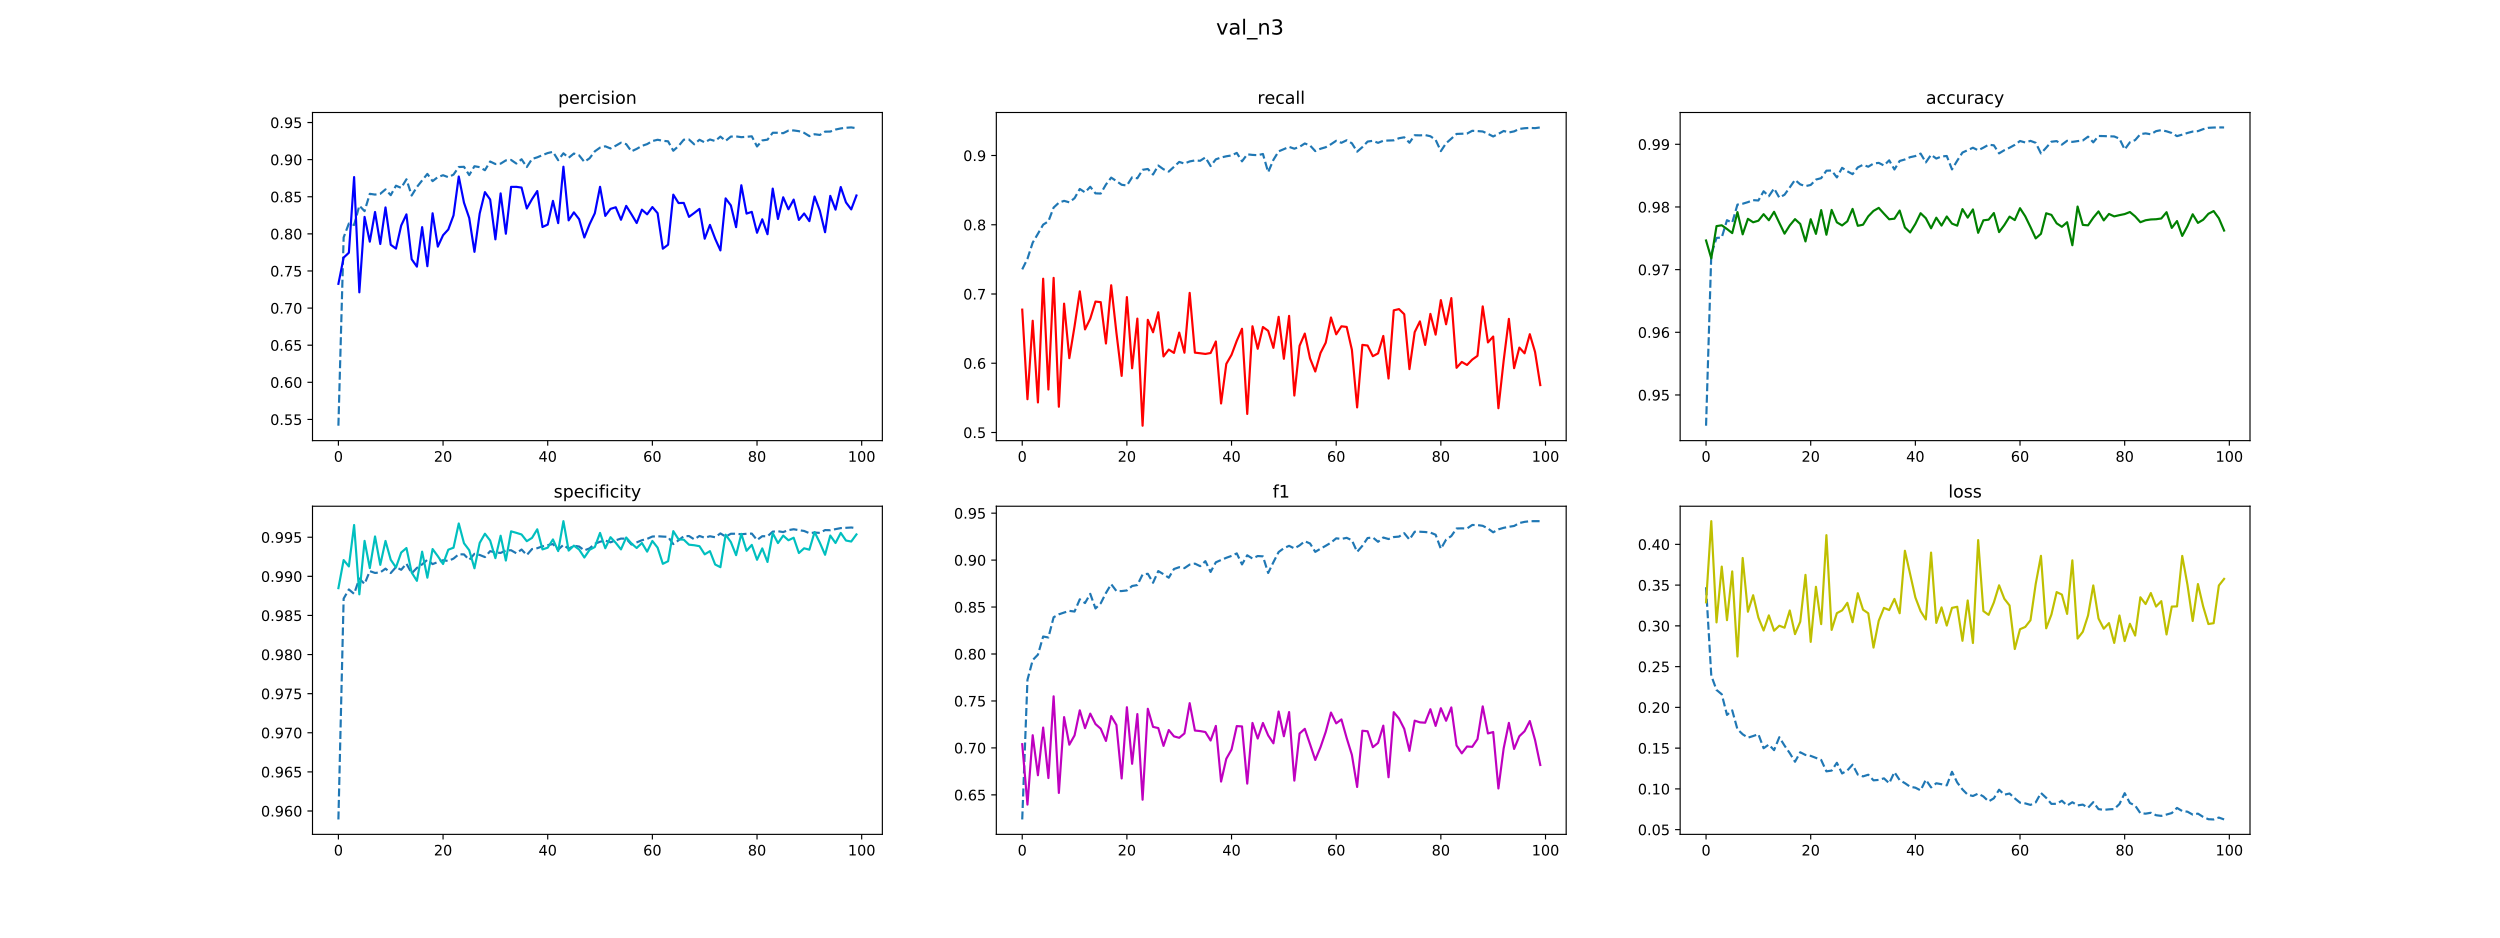 <?xml version="1.0" encoding="utf-8" standalone="no"?>
<!DOCTYPE svg PUBLIC "-//W3C//DTD SVG 1.1//EN"
  "http://www.w3.org/Graphics/SVG/1.1/DTD/svg11.dtd">
<!-- Created with matplotlib (https://matplotlib.org/) -->
<svg height="648pt" version="1.1" viewBox="0 0 1728 648" width="1728pt" xmlns="http://www.w3.org/2000/svg" xmlns:xlink="http://www.w3.org/1999/xlink">
 <defs>
  <style type="text/css">
*{stroke-linecap:butt;stroke-linejoin:round;}
  </style>
 </defs>
 <g id="figure_1">
  <g id="patch_1">
   <path d="M 0 648 
L 1728 648 
L 1728 0 
L 0 0 
z
" style="fill:#ffffff;"/>
  </g>
  <g id="axes_1">
   <g id="patch_2">
    <path d="M 216 304.56 
L 609.882 304.56 
L 609.882 77.76 
L 216 77.76 
z
" style="fill:#ffffff;"/>
   </g>
   <g id="matplotlib.axis_1">
    <g id="xtick_1">
     <g id="line2d_1">
      <defs>
       <path d="M 0 0 
L 0 3.5 
" id="mc17ff1bb81" style="stroke:#000000;stroke-width:0.8;"/>
      </defs>
      <g>
       <use style="stroke:#000000;stroke-width:0.8;" x="233.904" xlink:href="#mc17ff1bb81" y="304.56"/>
      </g>
     </g>
     <g id="text_1">
      <!-- 0 -->
      <defs>
       <path d="M 31.781 66.406 
Q 24.172 66.406 20.328 58.906 
Q 16.5 51.422 16.5 36.375 
Q 16.5 21.391 20.328 13.891 
Q 24.172 6.391 31.781 6.391 
Q 39.453 6.391 43.281 13.891 
Q 47.125 21.391 47.125 36.375 
Q 47.125 51.422 43.281 58.906 
Q 39.453 66.406 31.781 66.406 
z
M 31.781 74.219 
Q 44.047 74.219 50.516 64.516 
Q 56.984 54.828 56.984 36.375 
Q 56.984 17.969 50.516 8.266 
Q 44.047 -1.422 31.781 -1.422 
Q 19.531 -1.422 13.062 8.266 
Q 6.594 17.969 6.594 36.375 
Q 6.594 54.828 13.062 64.516 
Q 19.531 74.219 31.781 74.219 
z
" id="DejaVuSans-48"/>
      </defs>
      <g transform="translate(230.722 319.158)scale(0.1 -0.1)">
       <use xlink:href="#DejaVuSans-48"/>
      </g>
     </g>
    </g>
    <g id="xtick_2">
     <g id="line2d_2">
      <g>
       <use style="stroke:#000000;stroke-width:0.8;" x="306.242" xlink:href="#mc17ff1bb81" y="304.56"/>
      </g>
     </g>
     <g id="text_2">
      <!-- 20 -->
      <defs>
       <path d="M 19.188 8.297 
L 53.609 8.297 
L 53.609 0 
L 7.328 0 
L 7.328 8.297 
Q 12.938 14.109 22.625 23.891 
Q 32.328 33.688 34.812 36.531 
Q 39.547 41.844 41.422 45.531 
Q 43.312 49.219 43.312 52.781 
Q 43.312 58.594 39.234 62.25 
Q 35.156 65.922 28.609 65.922 
Q 23.969 65.922 18.812 64.312 
Q 13.672 62.703 7.812 59.422 
L 7.812 69.391 
Q 13.766 71.781 18.938 73 
Q 24.125 74.219 28.422 74.219 
Q 39.75 74.219 46.484 68.547 
Q 53.219 62.891 53.219 53.422 
Q 53.219 48.922 51.531 44.891 
Q 49.859 40.875 45.406 35.406 
Q 44.188 33.984 37.641 27.219 
Q 31.109 20.453 19.188 8.297 
z
" id="DejaVuSans-50"/>
      </defs>
      <g transform="translate(299.88 319.158)scale(0.1 -0.1)">
       <use xlink:href="#DejaVuSans-50"/>
       <use x="63.623" xlink:href="#DejaVuSans-48"/>
      </g>
     </g>
    </g>
    <g id="xtick_3">
     <g id="line2d_3">
      <g>
       <use style="stroke:#000000;stroke-width:0.8;" x="378.58" xlink:href="#mc17ff1bb81" y="304.56"/>
      </g>
     </g>
     <g id="text_3">
      <!-- 40 -->
      <defs>
       <path d="M 37.797 64.312 
L 12.891 25.391 
L 37.797 25.391 
z
M 35.203 72.906 
L 47.609 72.906 
L 47.609 25.391 
L 58.016 25.391 
L 58.016 17.188 
L 47.609 17.188 
L 47.609 0 
L 37.797 0 
L 37.797 17.188 
L 4.891 17.188 
L 4.891 26.703 
z
" id="DejaVuSans-52"/>
      </defs>
      <g transform="translate(372.218 319.158)scale(0.1 -0.1)">
       <use xlink:href="#DejaVuSans-52"/>
       <use x="63.623" xlink:href="#DejaVuSans-48"/>
      </g>
     </g>
    </g>
    <g id="xtick_4">
     <g id="line2d_4">
      <g>
       <use style="stroke:#000000;stroke-width:0.8;" x="450.919" xlink:href="#mc17ff1bb81" y="304.56"/>
      </g>
     </g>
     <g id="text_4">
      <!-- 60 -->
      <defs>
       <path d="M 33.016 40.375 
Q 26.375 40.375 22.484 35.828 
Q 18.609 31.297 18.609 23.391 
Q 18.609 15.531 22.484 10.953 
Q 26.375 6.391 33.016 6.391 
Q 39.656 6.391 43.531 10.953 
Q 47.406 15.531 47.406 23.391 
Q 47.406 31.297 43.531 35.828 
Q 39.656 40.375 33.016 40.375 
z
M 52.594 71.297 
L 52.594 62.312 
Q 48.875 64.062 45.094 64.984 
Q 41.312 65.922 37.594 65.922 
Q 27.828 65.922 22.672 59.328 
Q 17.531 52.734 16.797 39.406 
Q 19.672 43.656 24.016 45.922 
Q 28.375 48.188 33.594 48.188 
Q 44.578 48.188 50.953 41.516 
Q 57.328 34.859 57.328 23.391 
Q 57.328 12.156 50.688 5.359 
Q 44.047 -1.422 33.016 -1.422 
Q 20.359 -1.422 13.672 8.266 
Q 6.984 17.969 6.984 36.375 
Q 6.984 53.656 15.188 63.938 
Q 23.391 74.219 37.203 74.219 
Q 40.922 74.219 44.703 73.484 
Q 48.484 72.75 52.594 71.297 
z
" id="DejaVuSans-54"/>
      </defs>
      <g transform="translate(444.556 319.158)scale(0.1 -0.1)">
       <use xlink:href="#DejaVuSans-54"/>
       <use x="63.623" xlink:href="#DejaVuSans-48"/>
      </g>
     </g>
    </g>
    <g id="xtick_5">
     <g id="line2d_5">
      <g>
       <use style="stroke:#000000;stroke-width:0.8;" x="523.257" xlink:href="#mc17ff1bb81" y="304.56"/>
      </g>
     </g>
     <g id="text_5">
      <!-- 80 -->
      <defs>
       <path d="M 31.781 34.625 
Q 24.75 34.625 20.719 30.859 
Q 16.703 27.094 16.703 20.516 
Q 16.703 13.922 20.719 10.156 
Q 24.75 6.391 31.781 6.391 
Q 38.812 6.391 42.859 10.172 
Q 46.922 13.969 46.922 20.516 
Q 46.922 27.094 42.891 30.859 
Q 38.875 34.625 31.781 34.625 
z
M 21.922 38.812 
Q 15.578 40.375 12.031 44.719 
Q 8.5 49.078 8.5 55.328 
Q 8.5 64.062 14.719 69.141 
Q 20.953 74.219 31.781 74.219 
Q 42.672 74.219 48.875 69.141 
Q 55.078 64.062 55.078 55.328 
Q 55.078 49.078 51.531 44.719 
Q 48 40.375 41.703 38.812 
Q 48.828 37.156 52.797 32.312 
Q 56.781 27.484 56.781 20.516 
Q 56.781 9.906 50.312 4.234 
Q 43.844 -1.422 31.781 -1.422 
Q 19.734 -1.422 13.25 4.234 
Q 6.781 9.906 6.781 20.516 
Q 6.781 27.484 10.781 32.312 
Q 14.797 37.156 21.922 38.812 
z
M 18.312 54.391 
Q 18.312 48.734 21.844 45.562 
Q 25.391 42.391 31.781 42.391 
Q 38.141 42.391 41.719 45.562 
Q 45.312 48.734 45.312 54.391 
Q 45.312 60.062 41.719 63.234 
Q 38.141 66.406 31.781 66.406 
Q 25.391 66.406 21.844 63.234 
Q 18.312 60.062 18.312 54.391 
z
" id="DejaVuSans-56"/>
      </defs>
      <g transform="translate(516.895 319.158)scale(0.1 -0.1)">
       <use xlink:href="#DejaVuSans-56"/>
       <use x="63.623" xlink:href="#DejaVuSans-48"/>
      </g>
     </g>
    </g>
    <g id="xtick_6">
     <g id="line2d_6">
      <g>
       <use style="stroke:#000000;stroke-width:0.8;" x="595.596" xlink:href="#mc17ff1bb81" y="304.56"/>
      </g>
     </g>
     <g id="text_6">
      <!-- 100 -->
      <defs>
       <path d="M 12.406 8.297 
L 28.516 8.297 
L 28.516 63.922 
L 10.984 60.406 
L 10.984 69.391 
L 28.422 72.906 
L 38.281 72.906 
L 38.281 8.297 
L 54.391 8.297 
L 54.391 0 
L 12.406 0 
z
" id="DejaVuSans-49"/>
      </defs>
      <g transform="translate(586.052 319.158)scale(0.1 -0.1)">
       <use xlink:href="#DejaVuSans-49"/>
       <use x="63.623" xlink:href="#DejaVuSans-48"/>
       <use x="127.246" xlink:href="#DejaVuSans-48"/>
      </g>
     </g>
    </g>
   </g>
   <g id="matplotlib.axis_2">
    <g id="ytick_1">
     <g id="line2d_7">
      <defs>
       <path d="M 0 0 
L -3.5 0 
" id="m802822079c" style="stroke:#000000;stroke-width:0.8;"/>
      </defs>
      <g>
       <use style="stroke:#000000;stroke-width:0.8;" x="216" xlink:href="#m802822079c" y="289.901"/>
      </g>
     </g>
     <g id="text_7">
      <!-- 0.55 -->
      <defs>
       <path d="M 10.688 12.406 
L 21 12.406 
L 21 0 
L 10.688 0 
z
" id="DejaVuSans-46"/>
       <path d="M 10.797 72.906 
L 49.516 72.906 
L 49.516 64.594 
L 19.828 64.594 
L 19.828 46.734 
Q 21.969 47.469 24.109 47.828 
Q 26.266 48.188 28.422 48.188 
Q 40.625 48.188 47.75 41.5 
Q 54.891 34.812 54.891 23.391 
Q 54.891 11.625 47.562 5.094 
Q 40.234 -1.422 26.906 -1.422 
Q 22.312 -1.422 17.547 -0.641 
Q 12.797 0.141 7.719 1.703 
L 7.719 11.625 
Q 12.109 9.234 16.797 8.062 
Q 21.484 6.891 26.703 6.891 
Q 35.156 6.891 40.078 11.328 
Q 45.016 15.766 45.016 23.391 
Q 45.016 31 40.078 35.438 
Q 35.156 39.891 26.703 39.891 
Q 22.75 39.891 18.812 39.016 
Q 14.891 38.141 10.797 36.281 
z
" id="DejaVuSans-53"/>
      </defs>
      <g transform="translate(186.734 293.701)scale(0.1 -0.1)">
       <use xlink:href="#DejaVuSans-48"/>
       <use x="63.623" xlink:href="#DejaVuSans-46"/>
       <use x="95.41" xlink:href="#DejaVuSans-53"/>
       <use x="159.033" xlink:href="#DejaVuSans-53"/>
      </g>
     </g>
    </g>
    <g id="ytick_2">
     <g id="line2d_8">
      <g>
       <use style="stroke:#000000;stroke-width:0.8;" x="216" xlink:href="#m802822079c" y="264.251"/>
      </g>
     </g>
     <g id="text_8">
      <!-- 0.60 -->
      <g transform="translate(186.734 268.05)scale(0.1 -0.1)">
       <use xlink:href="#DejaVuSans-48"/>
       <use x="63.623" xlink:href="#DejaVuSans-46"/>
       <use x="95.41" xlink:href="#DejaVuSans-54"/>
       <use x="159.033" xlink:href="#DejaVuSans-48"/>
      </g>
     </g>
    </g>
    <g id="ytick_3">
     <g id="line2d_9">
      <g>
       <use style="stroke:#000000;stroke-width:0.8;" x="216" xlink:href="#m802822079c" y="238.6"/>
      </g>
     </g>
     <g id="text_9">
      <!-- 0.65 -->
      <g transform="translate(186.734 242.399)scale(0.1 -0.1)">
       <use xlink:href="#DejaVuSans-48"/>
       <use x="63.623" xlink:href="#DejaVuSans-46"/>
       <use x="95.41" xlink:href="#DejaVuSans-54"/>
       <use x="159.033" xlink:href="#DejaVuSans-53"/>
      </g>
     </g>
    </g>
    <g id="ytick_4">
     <g id="line2d_10">
      <g>
       <use style="stroke:#000000;stroke-width:0.8;" x="216" xlink:href="#m802822079c" y="212.949"/>
      </g>
     </g>
     <g id="text_10">
      <!-- 0.70 -->
      <defs>
       <path d="M 8.203 72.906 
L 55.078 72.906 
L 55.078 68.703 
L 28.609 0 
L 18.312 0 
L 43.219 64.594 
L 8.203 64.594 
z
" id="DejaVuSans-55"/>
      </defs>
      <g transform="translate(186.734 216.748)scale(0.1 -0.1)">
       <use xlink:href="#DejaVuSans-48"/>
       <use x="63.623" xlink:href="#DejaVuSans-46"/>
       <use x="95.41" xlink:href="#DejaVuSans-55"/>
       <use x="159.033" xlink:href="#DejaVuSans-48"/>
      </g>
     </g>
    </g>
    <g id="ytick_5">
     <g id="line2d_11">
      <g>
       <use style="stroke:#000000;stroke-width:0.8;" x="216" xlink:href="#m802822079c" y="187.298"/>
      </g>
     </g>
     <g id="text_11">
      <!-- 0.75 -->
      <g transform="translate(186.734 191.097)scale(0.1 -0.1)">
       <use xlink:href="#DejaVuSans-48"/>
       <use x="63.623" xlink:href="#DejaVuSans-46"/>
       <use x="95.41" xlink:href="#DejaVuSans-55"/>
       <use x="159.033" xlink:href="#DejaVuSans-53"/>
      </g>
     </g>
    </g>
    <g id="ytick_6">
     <g id="line2d_12">
      <g>
       <use style="stroke:#000000;stroke-width:0.8;" x="216" xlink:href="#m802822079c" y="161.647"/>
      </g>
     </g>
     <g id="text_12">
      <!-- 0.80 -->
      <g transform="translate(186.734 165.447)scale(0.1 -0.1)">
       <use xlink:href="#DejaVuSans-48"/>
       <use x="63.623" xlink:href="#DejaVuSans-46"/>
       <use x="95.41" xlink:href="#DejaVuSans-56"/>
       <use x="159.033" xlink:href="#DejaVuSans-48"/>
      </g>
     </g>
    </g>
    <g id="ytick_7">
     <g id="line2d_13">
      <g>
       <use style="stroke:#000000;stroke-width:0.8;" x="216" xlink:href="#m802822079c" y="135.997"/>
      </g>
     </g>
     <g id="text_13">
      <!-- 0.85 -->
      <g transform="translate(186.734 139.796)scale(0.1 -0.1)">
       <use xlink:href="#DejaVuSans-48"/>
       <use x="63.623" xlink:href="#DejaVuSans-46"/>
       <use x="95.41" xlink:href="#DejaVuSans-56"/>
       <use x="159.033" xlink:href="#DejaVuSans-53"/>
      </g>
     </g>
    </g>
    <g id="ytick_8">
     <g id="line2d_14">
      <g>
       <use style="stroke:#000000;stroke-width:0.8;" x="216" xlink:href="#m802822079c" y="110.346"/>
      </g>
     </g>
     <g id="text_14">
      <!-- 0.90 -->
      <defs>
       <path d="M 10.984 1.516 
L 10.984 10.5 
Q 14.703 8.734 18.5 7.812 
Q 22.312 6.891 25.984 6.891 
Q 35.75 6.891 40.891 13.453 
Q 46.047 20.016 46.781 33.406 
Q 43.953 29.203 39.594 26.953 
Q 35.25 24.703 29.984 24.703 
Q 19.047 24.703 12.672 31.312 
Q 6.297 37.938 6.297 49.422 
Q 6.297 60.641 12.938 67.422 
Q 19.578 74.219 30.609 74.219 
Q 43.266 74.219 49.922 64.516 
Q 56.594 54.828 56.594 36.375 
Q 56.594 19.141 48.406 8.859 
Q 40.234 -1.422 26.422 -1.422 
Q 22.703 -1.422 18.891 -0.688 
Q 15.094 0.047 10.984 1.516 
z
M 30.609 32.422 
Q 37.25 32.422 41.125 36.953 
Q 45.016 41.5 45.016 49.422 
Q 45.016 57.281 41.125 61.844 
Q 37.25 66.406 30.609 66.406 
Q 23.969 66.406 20.094 61.844 
Q 16.219 57.281 16.219 49.422 
Q 16.219 41.5 20.094 36.953 
Q 23.969 32.422 30.609 32.422 
z
" id="DejaVuSans-57"/>
      </defs>
      <g transform="translate(186.734 114.145)scale(0.1 -0.1)">
       <use xlink:href="#DejaVuSans-48"/>
       <use x="63.623" xlink:href="#DejaVuSans-46"/>
       <use x="95.41" xlink:href="#DejaVuSans-57"/>
       <use x="159.033" xlink:href="#DejaVuSans-48"/>
      </g>
     </g>
    </g>
    <g id="ytick_9">
     <g id="line2d_15">
      <g>
       <use style="stroke:#000000;stroke-width:0.8;" x="216" xlink:href="#m802822079c" y="84.695"/>
      </g>
     </g>
     <g id="text_15">
      <!-- 0.95 -->
      <g transform="translate(186.734 88.494)scale(0.1 -0.1)">
       <use xlink:href="#DejaVuSans-48"/>
       <use x="63.623" xlink:href="#DejaVuSans-46"/>
       <use x="95.41" xlink:href="#DejaVuSans-57"/>
       <use x="159.033" xlink:href="#DejaVuSans-53"/>
      </g>
     </g>
    </g>
   </g>
   <g id="line2d_16">
    <path clip-path="url(#p9160d693a2)" d="M 233.904 294.251 
L 237.521 164.109 
L 241.138 154.511 
L 244.754 155.503 
L 248.371 142.149 
L 251.988 145.939 
L 255.605 133.971 
L 259.222 134.493 
L 262.839 133.947 
L 266.456 130.904 
L 270.073 134.896 
L 273.69 128.353 
L 277.307 129.876 
L 280.924 123.926 
L 284.541 135.135 
L 288.158 129.277 
L 291.774 124.71 
L 295.391 120.208 
L 299.008 125.203 
L 302.625 122.39 
L 306.242 121.121 
L 309.859 122.476 
L 313.476 120.685 
L 317.093 115.442 
L 320.71 115.304 
L 324.327 121.017 
L 327.944 114.9 
L 331.561 115.544 
L 335.177 117.648 
L 338.794 111.643 
L 342.411 113.367 
L 346.028 113.099 
L 349.645 110.866 
L 353.262 110.556 
L 356.879 113.032 
L 360.496 110.091 
L 364.113 115.453 
L 367.73 109.899 
L 371.347 108.743 
L 374.964 107.225 
L 378.58 105.79 
L 382.197 104.939 
L 385.814 110.715 
L 389.431 105.97 
L 393.048 109.07 
L 396.665 106.131 
L 400.282 107.375 
L 403.899 111.893 
L 407.516 109.396 
L 411.133 104.612 
L 414.75 102.031 
L 418.367 101.134 
L 421.983 102.596 
L 425.6 100.742 
L 429.217 98.634 
L 432.834 99.638 
L 436.451 104.619 
L 440.068 102.915 
L 443.685 100.823 
L 447.302 99.611 
L 450.919 97.479 
L 454.536 96.606 
L 458.153 97.309 
L 461.77 97.677 
L 465.386 104.194 
L 469.003 100.938 
L 472.62 96.565 
L 476.237 96.443 
L 479.854 99.732 
L 483.471 96.609 
L 487.088 98.442 
L 490.705 96.406 
L 494.322 97.474 
L 497.939 94.421 
L 501.556 97.37 
L 505.173 94.406 
L 508.789 94.28 
L 512.406 94.81 
L 516.023 94.562 
L 519.64 94.216 
L 523.257 101.238 
L 526.874 97.063 
L 530.491 96.537 
L 534.108 91.769 
L 537.725 91.777 
L 541.342 92.063 
L 544.959 90.273 
L 548.576 90.156 
L 552.193 90.671 
L 555.809 91.831 
L 559.426 94.072 
L 563.043 92.78 
L 566.66 93.275 
L 570.277 91.002 
L 573.894 90.93 
L 577.511 89.546 
L 581.128 88.77 
L 584.745 88.313 
L 588.362 88.069 
L 591.979 88.627 
" style="fill:none;stroke:#1f77b4;stroke-dasharray:5.55,2.4;stroke-dashoffset:0;stroke-width:1.5;"/>
   </g>
   <g id="line2d_17">
    <path clip-path="url(#p9160d693a2)" d="M 233.904 196.19 
L 237.521 178.058 
L 241.138 174.68 
L 244.754 122.396 
L 248.371 202.048 
L 251.988 149.922 
L 255.605 167.039 
L 259.222 146.541 
L 262.839 168.648 
L 266.456 143.375 
L 270.073 169.188 
L 273.69 171.843 
L 277.307 155.878 
L 280.924 148.173 
L 284.541 179.187 
L 288.158 184.29 
L 291.774 156.996 
L 295.391 183.99 
L 299.008 147.424 
L 302.625 170.458 
L 306.242 162.592 
L 309.859 158.617 
L 313.476 148.871 
L 317.093 121.999 
L 320.71 140.095 
L 324.327 150.682 
L 327.944 174.064 
L 331.561 147.569 
L 335.177 132.798 
L 338.794 137.908 
L 342.411 165.437 
L 346.028 133.681 
L 349.645 161.558 
L 353.262 129.174 
L 356.879 129.148 
L 360.496 129.652 
L 364.113 144.096 
L 367.73 137.658 
L 371.347 132.054 
L 374.964 156.901 
L 378.58 155.23 
L 382.197 138.854 
L 385.814 154.221 
L 389.431 115.234 
L 393.048 152.316 
L 396.665 146.779 
L 400.282 151.493 
L 403.899 164.148 
L 407.516 155.018 
L 411.133 147.419 
L 414.75 129.129 
L 418.367 149.226 
L 421.983 144.384 
L 425.6 143.259 
L 429.217 151.895 
L 432.834 142.305 
L 436.451 148.079 
L 440.068 154.158 
L 443.685 144.936 
L 447.302 148.119 
L 450.919 143.12 
L 454.536 147.348 
L 458.153 171.897 
L 461.77 169.16 
L 465.386 134.55 
L 469.003 140.342 
L 472.62 140.256 
L 476.237 149.894 
L 479.854 147.216 
L 483.471 144.401 
L 487.088 164.984 
L 490.705 155.457 
L 494.322 165.021 
L 497.939 173.072 
L 501.556 137.121 
L 505.173 141.995 
L 508.789 157.007 
L 512.406 128.051 
L 516.023 147.639 
L 519.64 146.44 
L 523.257 160.88 
L 526.874 151.583 
L 530.491 161.89 
L 534.108 130.369 
L 537.725 151.356 
L 541.342 136.365 
L 544.959 144.655 
L 548.576 137.964 
L 552.193 152.011 
L 555.809 147.555 
L 559.426 152.855 
L 563.043 135.821 
L 566.66 145.628 
L 570.277 160.508 
L 573.894 135.393 
L 577.511 144.903 
L 581.128 129.274 
L 584.745 139.907 
L 588.362 144.734 
L 591.979 135.131 
" style="fill:none;stroke:#0000ff;stroke-linecap:square;stroke-width:1.5;"/>
   </g>
   <g id="patch_3">
    <path d="M 216 304.56 
L 216 77.76 
" style="fill:none;stroke:#000000;stroke-linecap:square;stroke-linejoin:miter;stroke-width:0.8;"/>
   </g>
   <g id="patch_4">
    <path d="M 609.882 304.56 
L 609.882 77.76 
" style="fill:none;stroke:#000000;stroke-linecap:square;stroke-linejoin:miter;stroke-width:0.8;"/>
   </g>
   <g id="patch_5">
    <path d="M 216 304.56 
L 609.882 304.56 
" style="fill:none;stroke:#000000;stroke-linecap:square;stroke-linejoin:miter;stroke-width:0.8;"/>
   </g>
   <g id="patch_6">
    <path d="M 216 77.76 
L 609.882 77.76 
" style="fill:none;stroke:#000000;stroke-linecap:square;stroke-linejoin:miter;stroke-width:0.8;"/>
   </g>
   <g id="text_16">
    <!-- percision -->
    <defs>
     <path d="M 18.109 8.203 
L 18.109 -20.797 
L 9.078 -20.797 
L 9.078 54.688 
L 18.109 54.688 
L 18.109 46.391 
Q 20.953 51.266 25.266 53.625 
Q 29.594 56 35.594 56 
Q 45.562 56 51.781 48.094 
Q 58.016 40.188 58.016 27.297 
Q 58.016 14.406 51.781 6.484 
Q 45.562 -1.422 35.594 -1.422 
Q 29.594 -1.422 25.266 0.953 
Q 20.953 3.328 18.109 8.203 
z
M 48.688 27.297 
Q 48.688 37.203 44.609 42.844 
Q 40.531 48.484 33.406 48.484 
Q 26.266 48.484 22.188 42.844 
Q 18.109 37.203 18.109 27.297 
Q 18.109 17.391 22.188 11.75 
Q 26.266 6.109 33.406 6.109 
Q 40.531 6.109 44.609 11.75 
Q 48.688 17.391 48.688 27.297 
z
" id="DejaVuSans-112"/>
     <path d="M 56.203 29.594 
L 56.203 25.203 
L 14.891 25.203 
Q 15.484 15.922 20.484 11.062 
Q 25.484 6.203 34.422 6.203 
Q 39.594 6.203 44.453 7.469 
Q 49.312 8.734 54.109 11.281 
L 54.109 2.781 
Q 49.266 0.734 44.188 -0.344 
Q 39.109 -1.422 33.891 -1.422 
Q 20.797 -1.422 13.156 6.188 
Q 5.516 13.812 5.516 26.812 
Q 5.516 40.234 12.766 48.109 
Q 20.016 56 32.328 56 
Q 43.359 56 49.781 48.891 
Q 56.203 41.797 56.203 29.594 
z
M 47.219 32.234 
Q 47.125 39.594 43.094 43.984 
Q 39.062 48.391 32.422 48.391 
Q 24.906 48.391 20.391 44.141 
Q 15.875 39.891 15.188 32.172 
z
" id="DejaVuSans-101"/>
     <path d="M 41.109 46.297 
Q 39.594 47.172 37.812 47.578 
Q 36.031 48 33.891 48 
Q 26.266 48 22.188 43.047 
Q 18.109 38.094 18.109 28.812 
L 18.109 0 
L 9.078 0 
L 9.078 54.688 
L 18.109 54.688 
L 18.109 46.188 
Q 20.953 51.172 25.484 53.578 
Q 30.031 56 36.531 56 
Q 37.453 56 38.578 55.875 
Q 39.703 55.766 41.062 55.516 
z
" id="DejaVuSans-114"/>
     <path d="M 48.781 52.594 
L 48.781 44.188 
Q 44.969 46.297 41.141 47.344 
Q 37.312 48.391 33.406 48.391 
Q 24.656 48.391 19.812 42.844 
Q 14.984 37.312 14.984 27.297 
Q 14.984 17.281 19.812 11.734 
Q 24.656 6.203 33.406 6.203 
Q 37.312 6.203 41.141 7.25 
Q 44.969 8.297 48.781 10.406 
L 48.781 2.094 
Q 45.016 0.344 40.984 -0.531 
Q 36.969 -1.422 32.422 -1.422 
Q 20.062 -1.422 12.781 6.344 
Q 5.516 14.109 5.516 27.297 
Q 5.516 40.672 12.859 48.328 
Q 20.219 56 33.016 56 
Q 37.156 56 41.109 55.141 
Q 45.062 54.297 48.781 52.594 
z
" id="DejaVuSans-99"/>
     <path d="M 9.422 54.688 
L 18.406 54.688 
L 18.406 0 
L 9.422 0 
z
M 9.422 75.984 
L 18.406 75.984 
L 18.406 64.594 
L 9.422 64.594 
z
" id="DejaVuSans-105"/>
     <path d="M 44.281 53.078 
L 44.281 44.578 
Q 40.484 46.531 36.375 47.5 
Q 32.281 48.484 27.875 48.484 
Q 21.188 48.484 17.844 46.438 
Q 14.5 44.391 14.5 40.281 
Q 14.5 37.156 16.891 35.375 
Q 19.281 33.594 26.516 31.984 
L 29.594 31.297 
Q 39.156 29.25 43.188 25.516 
Q 47.219 21.781 47.219 15.094 
Q 47.219 7.469 41.188 3.016 
Q 35.156 -1.422 24.609 -1.422 
Q 20.219 -1.422 15.453 -0.562 
Q 10.688 0.297 5.422 2 
L 5.422 11.281 
Q 10.406 8.688 15.234 7.391 
Q 20.062 6.109 24.812 6.109 
Q 31.156 6.109 34.562 8.281 
Q 37.984 10.453 37.984 14.406 
Q 37.984 18.062 35.516 20.016 
Q 33.062 21.969 24.703 23.781 
L 21.578 24.516 
Q 13.234 26.266 9.516 29.906 
Q 5.812 33.547 5.812 39.891 
Q 5.812 47.609 11.281 51.797 
Q 16.75 56 26.812 56 
Q 31.781 56 36.172 55.266 
Q 40.578 54.547 44.281 53.078 
z
" id="DejaVuSans-115"/>
     <path d="M 30.609 48.391 
Q 23.391 48.391 19.188 42.75 
Q 14.984 37.109 14.984 27.297 
Q 14.984 17.484 19.156 11.844 
Q 23.344 6.203 30.609 6.203 
Q 37.797 6.203 41.984 11.859 
Q 46.188 17.531 46.188 27.297 
Q 46.188 37.016 41.984 42.703 
Q 37.797 48.391 30.609 48.391 
z
M 30.609 56 
Q 42.328 56 49.016 48.375 
Q 55.719 40.766 55.719 27.297 
Q 55.719 13.875 49.016 6.219 
Q 42.328 -1.422 30.609 -1.422 
Q 18.844 -1.422 12.172 6.219 
Q 5.516 13.875 5.516 27.297 
Q 5.516 40.766 12.172 48.375 
Q 18.844 56 30.609 56 
z
" id="DejaVuSans-111"/>
     <path d="M 54.891 33.016 
L 54.891 0 
L 45.906 0 
L 45.906 32.719 
Q 45.906 40.484 42.875 44.328 
Q 39.844 48.188 33.797 48.188 
Q 26.516 48.188 22.312 43.547 
Q 18.109 38.922 18.109 30.906 
L 18.109 0 
L 9.078 0 
L 9.078 54.688 
L 18.109 54.688 
L 18.109 46.188 
Q 21.344 51.125 25.703 53.562 
Q 30.078 56 35.797 56 
Q 45.219 56 50.047 50.172 
Q 54.891 44.344 54.891 33.016 
z
" id="DejaVuSans-110"/>
    </defs>
    <g transform="translate(385.743 71.76)scale(0.12 -0.12)">
     <use xlink:href="#DejaVuSans-112"/>
     <use x="63.477" xlink:href="#DejaVuSans-101"/>
     <use x="125" xlink:href="#DejaVuSans-114"/>
     <use x="166.082" xlink:href="#DejaVuSans-99"/>
     <use x="221.062" xlink:href="#DejaVuSans-105"/>
     <use x="248.846" xlink:href="#DejaVuSans-115"/>
     <use x="300.945" xlink:href="#DejaVuSans-105"/>
     <use x="328.729" xlink:href="#DejaVuSans-111"/>
     <use x="389.91" xlink:href="#DejaVuSans-110"/>
    </g>
   </g>
  </g>
  <g id="axes_2">
   <g id="patch_7">
    <path d="M 688.659 304.56 
L 1082.541 304.56 
L 1082.541 77.76 
L 688.659 77.76 
z
" style="fill:#ffffff;"/>
   </g>
   <g id="matplotlib.axis_3">
    <g id="xtick_7">
     <g id="line2d_18">
      <g>
       <use style="stroke:#000000;stroke-width:0.8;" x="706.563" xlink:href="#mc17ff1bb81" y="304.56"/>
      </g>
     </g>
     <g id="text_17">
      <!-- 0 -->
      <g transform="translate(703.381 319.158)scale(0.1 -0.1)">
       <use xlink:href="#DejaVuSans-48"/>
      </g>
     </g>
    </g>
    <g id="xtick_8">
     <g id="line2d_19">
      <g>
       <use style="stroke:#000000;stroke-width:0.8;" x="778.901" xlink:href="#mc17ff1bb81" y="304.56"/>
      </g>
     </g>
     <g id="text_18">
      <!-- 20 -->
      <g transform="translate(772.538 319.158)scale(0.1 -0.1)">
       <use xlink:href="#DejaVuSans-50"/>
       <use x="63.623" xlink:href="#DejaVuSans-48"/>
      </g>
     </g>
    </g>
    <g id="xtick_9">
     <g id="line2d_20">
      <g>
       <use style="stroke:#000000;stroke-width:0.8;" x="851.239" xlink:href="#mc17ff1bb81" y="304.56"/>
      </g>
     </g>
     <g id="text_19">
      <!-- 40 -->
      <g transform="translate(844.877 319.158)scale(0.1 -0.1)">
       <use xlink:href="#DejaVuSans-52"/>
       <use x="63.623" xlink:href="#DejaVuSans-48"/>
      </g>
     </g>
    </g>
    <g id="xtick_10">
     <g id="line2d_21">
      <g>
       <use style="stroke:#000000;stroke-width:0.8;" x="923.578" xlink:href="#mc17ff1bb81" y="304.56"/>
      </g>
     </g>
     <g id="text_20">
      <!-- 60 -->
      <g transform="translate(917.215 319.158)scale(0.1 -0.1)">
       <use xlink:href="#DejaVuSans-54"/>
       <use x="63.623" xlink:href="#DejaVuSans-48"/>
      </g>
     </g>
    </g>
    <g id="xtick_11">
     <g id="line2d_22">
      <g>
       <use style="stroke:#000000;stroke-width:0.8;" x="995.916" xlink:href="#mc17ff1bb81" y="304.56"/>
      </g>
     </g>
     <g id="text_21">
      <!-- 80 -->
      <g transform="translate(989.553 319.158)scale(0.1 -0.1)">
       <use xlink:href="#DejaVuSans-56"/>
       <use x="63.623" xlink:href="#DejaVuSans-48"/>
      </g>
     </g>
    </g>
    <g id="xtick_12">
     <g id="line2d_23">
      <g>
       <use style="stroke:#000000;stroke-width:0.8;" x="1068.254" xlink:href="#mc17ff1bb81" y="304.56"/>
      </g>
     </g>
     <g id="text_22">
      <!-- 100 -->
      <g transform="translate(1058.711 319.158)scale(0.1 -0.1)">
       <use xlink:href="#DejaVuSans-49"/>
       <use x="63.623" xlink:href="#DejaVuSans-48"/>
       <use x="127.246" xlink:href="#DejaVuSans-48"/>
      </g>
     </g>
    </g>
   </g>
   <g id="matplotlib.axis_4">
    <g id="ytick_10">
     <g id="line2d_24">
      <g>
       <use style="stroke:#000000;stroke-width:0.8;" x="688.659" xlink:href="#m802822079c" y="298.93"/>
      </g>
     </g>
     <g id="text_23">
      <!-- 0.5 -->
      <g transform="translate(665.756 302.729)scale(0.1 -0.1)">
       <use xlink:href="#DejaVuSans-48"/>
       <use x="63.623" xlink:href="#DejaVuSans-46"/>
       <use x="95.41" xlink:href="#DejaVuSans-53"/>
      </g>
     </g>
    </g>
    <g id="ytick_11">
     <g id="line2d_25">
      <g>
       <use style="stroke:#000000;stroke-width:0.8;" x="688.659" xlink:href="#m802822079c" y="251.07"/>
      </g>
     </g>
     <g id="text_24">
      <!-- 0.6 -->
      <g transform="translate(665.756 254.87)scale(0.1 -0.1)">
       <use xlink:href="#DejaVuSans-48"/>
       <use x="63.623" xlink:href="#DejaVuSans-46"/>
       <use x="95.41" xlink:href="#DejaVuSans-54"/>
      </g>
     </g>
    </g>
    <g id="ytick_12">
     <g id="line2d_26">
      <g>
       <use style="stroke:#000000;stroke-width:0.8;" x="688.659" xlink:href="#m802822079c" y="203.21"/>
      </g>
     </g>
     <g id="text_25">
      <!-- 0.7 -->
      <g transform="translate(665.756 207.01)scale(0.1 -0.1)">
       <use xlink:href="#DejaVuSans-48"/>
       <use x="63.623" xlink:href="#DejaVuSans-46"/>
       <use x="95.41" xlink:href="#DejaVuSans-55"/>
      </g>
     </g>
    </g>
    <g id="ytick_13">
     <g id="line2d_27">
      <g>
       <use style="stroke:#000000;stroke-width:0.8;" x="688.659" xlink:href="#m802822079c" y="155.35"/>
      </g>
     </g>
     <g id="text_26">
      <!-- 0.8 -->
      <g transform="translate(665.756 159.15)scale(0.1 -0.1)">
       <use xlink:href="#DejaVuSans-48"/>
       <use x="63.623" xlink:href="#DejaVuSans-46"/>
       <use x="95.41" xlink:href="#DejaVuSans-56"/>
      </g>
     </g>
    </g>
    <g id="ytick_14">
     <g id="line2d_28">
      <g>
       <use style="stroke:#000000;stroke-width:0.8;" x="688.659" xlink:href="#m802822079c" y="107.491"/>
      </g>
     </g>
     <g id="text_27">
      <!-- 0.9 -->
      <g transform="translate(665.756 111.29)scale(0.1 -0.1)">
       <use xlink:href="#DejaVuSans-48"/>
       <use x="63.623" xlink:href="#DejaVuSans-46"/>
       <use x="95.41" xlink:href="#DejaVuSans-57"/>
      </g>
     </g>
    </g>
   </g>
   <g id="line2d_29">
    <path clip-path="url(#pac2ca71776)" d="M 706.563 186.195 
L 710.179 178.858 
L 713.796 167.728 
L 717.413 161.56 
L 721.03 155.28 
L 724.647 152.985 
L 728.264 143.469 
L 731.881 140.102 
L 735.498 138.828 
L 739.115 139.852 
L 742.732 136.965 
L 746.349 130.616 
L 749.966 132.972 
L 753.582 129.105 
L 757.199 133.651 
L 760.816 133.777 
L 764.433 127.552 
L 768.05 122.767 
L 771.667 125.149 
L 775.284 127.709 
L 778.901 128.235 
L 782.518 122.547 
L 786.135 123.222 
L 789.752 117.381 
L 793.369 116.791 
L 796.986 120.612 
L 800.602 114.418 
L 804.219 117 
L 807.836 118.592 
L 811.453 115.309 
L 815.07 111.91 
L 818.687 113.085 
L 822.304 111.573 
L 825.921 110.885 
L 829.538 111.138 
L 833.155 108.811 
L 836.772 114.776 
L 840.389 110.131 
L 844.005 108.866 
L 847.622 108.027 
L 851.239 107.434 
L 854.856 105.689 
L 858.473 111.511 
L 862.09 106.659 
L 865.707 107.069 
L 869.324 107.254 
L 872.941 106.445 
L 876.558 119.028 
L 880.175 110.493 
L 883.792 104.613 
L 887.408 103.085 
L 891.025 101.521 
L 894.642 102.782 
L 898.259 101.485 
L 901.876 99.17 
L 905.493 100.545 
L 909.11 104.429 
L 912.727 102.819 
L 916.344 101.766 
L 919.961 99.705 
L 923.578 97.299 
L 927.195 98.699 
L 930.811 96.945 
L 934.428 99.052 
L 938.045 104.819 
L 941.662 101.693 
L 945.279 97.859 
L 948.896 97.334 
L 952.513 98.733 
L 956.13 97.284 
L 959.747 97.126 
L 963.364 96.994 
L 966.981 95.54 
L 970.598 94.911 
L 974.214 98.648 
L 977.831 93.472 
L 981.448 93.563 
L 985.065 93.355 
L 988.682 94.167 
L 992.299 96.647 
L 995.916 104.453 
L 999.533 98.999 
L 1003.15 95.848 
L 1006.767 92.582 
L 1010.384 92.44 
L 1014.001 92.335 
L 1017.618 90.408 
L 1021.234 90.607 
L 1024.851 90.886 
L 1028.468 92.506 
L 1032.085 94.325 
L 1035.702 92.535 
L 1039.319 90.528 
L 1042.936 91.567 
L 1046.553 90.809 
L 1050.17 89.113 
L 1053.787 88.635 
L 1057.404 88.397 
L 1061.021 88.576 
L 1064.637 88.069 
" style="fill:none;stroke:#1f77b4;stroke-dasharray:5.55,2.4;stroke-dashoffset:0;stroke-width:1.5;"/>
   </g>
   <g id="line2d_30">
    <path clip-path="url(#pac2ca71776)" d="M 706.563 214.015 
L 710.179 275.938 
L 713.796 221.71 
L 717.413 278.159 
L 721.03 192.652 
L 724.647 269.229 
L 728.264 192.082 
L 731.881 281.135 
L 735.498 209.883 
L 739.115 247.555 
L 742.732 225.52 
L 746.349 201.384 
L 749.966 227.678 
L 753.582 220.288 
L 757.199 208.44 
L 760.816 208.856 
L 764.433 237.431 
L 768.05 197.175 
L 771.667 230.018 
L 775.284 259.802 
L 778.901 205.358 
L 782.518 254.538 
L 786.135 220.224 
L 789.752 294.251 
L 793.369 221.07 
L 796.986 229.663 
L 800.602 215.827 
L 804.219 246.361 
L 807.836 241.625 
L 811.453 243.925 
L 815.07 229.9 
L 818.687 243.784 
L 822.304 202.444 
L 825.921 243.745 
L 829.538 244.169 
L 833.155 244.644 
L 836.772 243.991 
L 840.389 236.038 
L 844.005 278.881 
L 847.622 251.535 
L 851.239 245.241 
L 854.856 235.542 
L 858.473 227.25 
L 862.09 286.108 
L 865.707 225.514 
L 869.324 241.064 
L 872.941 226.025 
L 876.558 228.665 
L 880.175 240.43 
L 883.792 218.998 
L 887.408 247.999 
L 891.025 218.34 
L 894.642 273.397 
L 898.259 239.025 
L 901.876 230.579 
L 905.493 247.711 
L 909.11 256.769 
L 912.727 243.983 
L 916.344 236.845 
L 919.961 219.44 
L 923.578 231.071 
L 927.195 225.538 
L 930.811 225.972 
L 934.428 241.784 
L 938.045 281.608 
L 941.662 238.378 
L 945.279 238.834 
L 948.896 246.199 
L 952.513 244.262 
L 956.13 232.22 
L 959.747 261.64 
L 963.364 214.504 
L 966.981 213.651 
L 970.598 217.177 
L 974.214 255.12 
L 977.831 229.566 
L 981.448 222.149 
L 985.065 238.406 
L 988.682 216.965 
L 992.299 231.296 
L 995.916 207.448 
L 999.533 224.134 
L 1003.15 206.035 
L 1006.767 254.228 
L 1010.384 250.179 
L 1014.001 252.257 
L 1017.618 248.542 
L 1021.234 245.967 
L 1024.851 211.772 
L 1028.468 236.688 
L 1032.085 232.618 
L 1035.702 282.167 
L 1039.319 249.345 
L 1042.936 220.401 
L 1046.553 254.472 
L 1050.17 240.265 
L 1053.787 244.206 
L 1057.404 231.003 
L 1061.021 243.285 
L 1064.637 266.177 
" style="fill:none;stroke:#ff0000;stroke-linecap:square;stroke-width:1.5;"/>
   </g>
   <g id="patch_8">
    <path d="M 688.659 304.56 
L 688.659 77.76 
" style="fill:none;stroke:#000000;stroke-linecap:square;stroke-linejoin:miter;stroke-width:0.8;"/>
   </g>
   <g id="patch_9">
    <path d="M 1082.541 304.56 
L 1082.541 77.76 
" style="fill:none;stroke:#000000;stroke-linecap:square;stroke-linejoin:miter;stroke-width:0.8;"/>
   </g>
   <g id="patch_10">
    <path d="M 688.659 304.56 
L 1082.541 304.56 
" style="fill:none;stroke:#000000;stroke-linecap:square;stroke-linejoin:miter;stroke-width:0.8;"/>
   </g>
   <g id="patch_11">
    <path d="M 688.659 77.76 
L 1082.541 77.76 
" style="fill:none;stroke:#000000;stroke-linecap:square;stroke-linejoin:miter;stroke-width:0.8;"/>
   </g>
   <g id="text_28">
    <!-- recall -->
    <defs>
     <path d="M 34.281 27.484 
Q 23.391 27.484 19.188 25 
Q 14.984 22.516 14.984 16.5 
Q 14.984 11.719 18.141 8.906 
Q 21.297 6.109 26.703 6.109 
Q 34.188 6.109 38.703 11.406 
Q 43.219 16.703 43.219 25.484 
L 43.219 27.484 
z
M 52.203 31.203 
L 52.203 0 
L 43.219 0 
L 43.219 8.297 
Q 40.141 3.328 35.547 0.953 
Q 30.953 -1.422 24.312 -1.422 
Q 15.922 -1.422 10.953 3.297 
Q 6 8.016 6 15.922 
Q 6 25.141 12.172 29.828 
Q 18.359 34.516 30.609 34.516 
L 43.219 34.516 
L 43.219 35.406 
Q 43.219 41.609 39.141 45 
Q 35.062 48.391 27.688 48.391 
Q 23 48.391 18.547 47.266 
Q 14.109 46.141 10.016 43.891 
L 10.016 52.203 
Q 14.938 54.109 19.578 55.047 
Q 24.219 56 28.609 56 
Q 40.484 56 46.344 49.844 
Q 52.203 43.703 52.203 31.203 
z
" id="DejaVuSans-97"/>
     <path d="M 9.422 75.984 
L 18.406 75.984 
L 18.406 0 
L 9.422 0 
z
" id="DejaVuSans-108"/>
    </defs>
    <g transform="translate(869.134 71.76)scale(0.12 -0.12)">
     <use xlink:href="#DejaVuSans-114"/>
     <use x="41.082" xlink:href="#DejaVuSans-101"/>
     <use x="102.605" xlink:href="#DejaVuSans-99"/>
     <use x="157.586" xlink:href="#DejaVuSans-97"/>
     <use x="218.865" xlink:href="#DejaVuSans-108"/>
     <use x="246.648" xlink:href="#DejaVuSans-108"/>
    </g>
   </g>
  </g>
  <g id="axes_3">
   <g id="patch_12">
    <path d="M 1161.318 304.56 
L 1555.2 304.56 
L 1555.2 77.76 
L 1161.318 77.76 
z
" style="fill:#ffffff;"/>
   </g>
   <g id="matplotlib.axis_5">
    <g id="xtick_13">
     <g id="line2d_31">
      <g>
       <use style="stroke:#000000;stroke-width:0.8;" x="1179.221" xlink:href="#mc17ff1bb81" y="304.56"/>
      </g>
     </g>
     <g id="text_29">
      <!-- 0 -->
      <g transform="translate(1176.04 319.158)scale(0.1 -0.1)">
       <use xlink:href="#DejaVuSans-48"/>
      </g>
     </g>
    </g>
    <g id="xtick_14">
     <g id="line2d_32">
      <g>
       <use style="stroke:#000000;stroke-width:0.8;" x="1251.56" xlink:href="#mc17ff1bb81" y="304.56"/>
      </g>
     </g>
     <g id="text_30">
      <!-- 20 -->
      <g transform="translate(1245.197 319.158)scale(0.1 -0.1)">
       <use xlink:href="#DejaVuSans-50"/>
       <use x="63.623" xlink:href="#DejaVuSans-48"/>
      </g>
     </g>
    </g>
    <g id="xtick_15">
     <g id="line2d_33">
      <g>
       <use style="stroke:#000000;stroke-width:0.8;" x="1323.898" xlink:href="#mc17ff1bb81" y="304.56"/>
      </g>
     </g>
     <g id="text_31">
      <!-- 40 -->
      <g transform="translate(1317.536 319.158)scale(0.1 -0.1)">
       <use xlink:href="#DejaVuSans-52"/>
       <use x="63.623" xlink:href="#DejaVuSans-48"/>
      </g>
     </g>
    </g>
    <g id="xtick_16">
     <g id="line2d_34">
      <g>
       <use style="stroke:#000000;stroke-width:0.8;" x="1396.236" xlink:href="#mc17ff1bb81" y="304.56"/>
      </g>
     </g>
     <g id="text_32">
      <!-- 60 -->
      <g transform="translate(1389.874 319.158)scale(0.1 -0.1)">
       <use xlink:href="#DejaVuSans-54"/>
       <use x="63.623" xlink:href="#DejaVuSans-48"/>
      </g>
     </g>
    </g>
    <g id="xtick_17">
     <g id="line2d_35">
      <g>
       <use style="stroke:#000000;stroke-width:0.8;" x="1468.575" xlink:href="#mc17ff1bb81" y="304.56"/>
      </g>
     </g>
     <g id="text_33">
      <!-- 80 -->
      <g transform="translate(1462.212 319.158)scale(0.1 -0.1)">
       <use xlink:href="#DejaVuSans-56"/>
       <use x="63.623" xlink:href="#DejaVuSans-48"/>
      </g>
     </g>
    </g>
    <g id="xtick_18">
     <g id="line2d_36">
      <g>
       <use style="stroke:#000000;stroke-width:0.8;" x="1540.913" xlink:href="#mc17ff1bb81" y="304.56"/>
      </g>
     </g>
     <g id="text_34">
      <!-- 100 -->
      <g transform="translate(1531.369 319.158)scale(0.1 -0.1)">
       <use xlink:href="#DejaVuSans-49"/>
       <use x="63.623" xlink:href="#DejaVuSans-48"/>
       <use x="127.246" xlink:href="#DejaVuSans-48"/>
      </g>
     </g>
    </g>
   </g>
   <g id="matplotlib.axis_6">
    <g id="ytick_15">
     <g id="line2d_37">
      <g>
       <use style="stroke:#000000;stroke-width:0.8;" x="1161.318" xlink:href="#m802822079c" y="273.003"/>
      </g>
     </g>
     <g id="text_35">
      <!-- 0.95 -->
      <g transform="translate(1132.052 276.802)scale(0.1 -0.1)">
       <use xlink:href="#DejaVuSans-48"/>
       <use x="63.623" xlink:href="#DejaVuSans-46"/>
       <use x="95.41" xlink:href="#DejaVuSans-57"/>
       <use x="159.033" xlink:href="#DejaVuSans-53"/>
      </g>
     </g>
    </g>
    <g id="ytick_16">
     <g id="line2d_38">
      <g>
       <use style="stroke:#000000;stroke-width:0.8;" x="1161.318" xlink:href="#m802822079c" y="229.69"/>
      </g>
     </g>
     <g id="text_36">
      <!-- 0.96 -->
      <g transform="translate(1132.052 233.489)scale(0.1 -0.1)">
       <use xlink:href="#DejaVuSans-48"/>
       <use x="63.623" xlink:href="#DejaVuSans-46"/>
       <use x="95.41" xlink:href="#DejaVuSans-57"/>
       <use x="159.033" xlink:href="#DejaVuSans-54"/>
      </g>
     </g>
    </g>
    <g id="ytick_17">
     <g id="line2d_39">
      <g>
       <use style="stroke:#000000;stroke-width:0.8;" x="1161.318" xlink:href="#m802822079c" y="186.378"/>
      </g>
     </g>
     <g id="text_37">
      <!-- 0.97 -->
      <g transform="translate(1132.052 190.177)scale(0.1 -0.1)">
       <use xlink:href="#DejaVuSans-48"/>
       <use x="63.623" xlink:href="#DejaVuSans-46"/>
       <use x="95.41" xlink:href="#DejaVuSans-57"/>
       <use x="159.033" xlink:href="#DejaVuSans-55"/>
      </g>
     </g>
    </g>
    <g id="ytick_18">
     <g id="line2d_40">
      <g>
       <use style="stroke:#000000;stroke-width:0.8;" x="1161.318" xlink:href="#m802822079c" y="143.066"/>
      </g>
     </g>
     <g id="text_38">
      <!-- 0.98 -->
      <g transform="translate(1132.052 146.865)scale(0.1 -0.1)">
       <use xlink:href="#DejaVuSans-48"/>
       <use x="63.623" xlink:href="#DejaVuSans-46"/>
       <use x="95.41" xlink:href="#DejaVuSans-57"/>
       <use x="159.033" xlink:href="#DejaVuSans-56"/>
      </g>
     </g>
    </g>
    <g id="ytick_19">
     <g id="line2d_41">
      <g>
       <use style="stroke:#000000;stroke-width:0.8;" x="1161.318" xlink:href="#m802822079c" y="99.753"/>
      </g>
     </g>
     <g id="text_39">
      <!-- 0.99 -->
      <g transform="translate(1132.052 103.553)scale(0.1 -0.1)">
       <use xlink:href="#DejaVuSans-48"/>
       <use x="63.623" xlink:href="#DejaVuSans-46"/>
       <use x="95.41" xlink:href="#DejaVuSans-57"/>
       <use x="159.033" xlink:href="#DejaVuSans-57"/>
      </g>
     </g>
    </g>
   </g>
   <g id="line2d_42">
    <path clip-path="url(#pf04600b1c8)" d="M 1179.221 294.251 
L 1182.838 175.826 
L 1186.455 164.453 
L 1190.072 164.168 
L 1193.689 152.198 
L 1197.306 153.928 
L 1200.923 141.421 
L 1204.54 140.82 
L 1208.157 139.718 
L 1211.774 138.336 
L 1215.391 138.58 
L 1219.007 132.211 
L 1222.624 135.617 
L 1226.241 130.256 
L 1229.858 136.606 
L 1233.475 134.589 
L 1237.092 129.546 
L 1240.709 124.333 
L 1244.326 127.432 
L 1247.943 128.643 
L 1251.56 127.845 
L 1255.177 124.129 
L 1258.794 123.148 
L 1262.411 117.991 
L 1266.027 117.861 
L 1269.644 122.626 
L 1273.261 116.013 
L 1276.878 118.405 
L 1280.495 120.379 
L 1284.112 115.693 
L 1287.729 113.906 
L 1291.346 115.244 
L 1294.963 113.034 
L 1298.58 112.572 
L 1302.197 114.394 
L 1305.814 110.822 
L 1309.43 117.147 
L 1313.047 111.253 
L 1316.664 110.228 
L 1320.281 108.647 
L 1323.898 107.854 
L 1327.515 106.16 
L 1331.132 112.238 
L 1334.749 107.003 
L 1338.366 109.581 
L 1341.983 108.144 
L 1345.6 107.833 
L 1349.217 117.084 
L 1352.833 111.055 
L 1356.45 105.442 
L 1360.067 103.787 
L 1363.684 102.113 
L 1367.301 103.88 
L 1370.918 102.066 
L 1374.535 100.027 
L 1378.152 100.451 
L 1381.769 106.01 
L 1385.386 103.815 
L 1389.003 102.106 
L 1392.62 100.129 
L 1396.236 97.458 
L 1399.853 98.476 
L 1403.47 97.374 
L 1407.087 98.725 
L 1410.704 106.05 
L 1414.321 102.082 
L 1417.938 97.957 
L 1421.555 97.528 
L 1425.172 99.956 
L 1428.789 97.306 
L 1432.406 98.066 
L 1436.023 97.534 
L 1439.639 97.119 
L 1443.256 94.47 
L 1446.873 98.391 
L 1450.49 93.983 
L 1454.107 94.063 
L 1457.724 94.212 
L 1461.341 94.318 
L 1464.958 95.828 
L 1468.575 103.308 
L 1472.192 98.356 
L 1475.809 96.838 
L 1479.426 92.696 
L 1483.042 92.193 
L 1486.659 92.821 
L 1490.276 90.644 
L 1493.893 89.935 
L 1497.51 90.766 
L 1501.127 91.933 
L 1504.744 94.098 
L 1508.361 93.046 
L 1511.978 91.907 
L 1515.595 90.929 
L 1519.212 90.639 
L 1522.829 89.263 
L 1526.446 88.345 
L 1530.062 88.153 
L 1533.679 88.069 
L 1537.296 88.105 
" style="fill:none;stroke:#1f77b4;stroke-dasharray:5.55,2.4;stroke-dashoffset:0;stroke-width:1.5;"/>
   </g>
   <g id="line2d_43">
    <path clip-path="url(#pf04600b1c8)" d="M 1179.221 166.226 
L 1182.838 178.562 
L 1186.455 156.29 
L 1190.072 155.721 
L 1193.689 158.278 
L 1197.306 161.12 
L 1200.923 146.619 
L 1204.54 161.963 
L 1208.157 151.263 
L 1211.774 153.64 
L 1215.391 152.554 
L 1219.007 148.04 
L 1222.624 152.231 
L 1226.241 146.395 
L 1229.858 154.041 
L 1233.475 161.498 
L 1237.092 155.794 
L 1240.709 151.473 
L 1244.326 154.785 
L 1247.943 166.856 
L 1251.56 151.526 
L 1255.177 161.637 
L 1258.794 145.221 
L 1262.411 162.231 
L 1266.027 145.104 
L 1269.644 153.683 
L 1273.261 155.823 
L 1276.878 152.974 
L 1280.495 144.395 
L 1284.112 156.077 
L 1287.729 155.321 
L 1291.346 149.519 
L 1294.963 145.786 
L 1298.58 143.685 
L 1302.197 147.702 
L 1305.814 151.566 
L 1309.43 151.157 
L 1313.047 145.543 
L 1316.664 157.229 
L 1320.281 160.666 
L 1323.898 154.79 
L 1327.515 147.37 
L 1331.132 150.826 
L 1334.749 157.785 
L 1338.366 150.481 
L 1341.983 155.919 
L 1345.6 149.642 
L 1349.217 154.561 
L 1352.833 155.981 
L 1356.45 144.539 
L 1360.067 150.422 
L 1363.684 144.763 
L 1367.301 160.906 
L 1370.918 152.283 
L 1374.535 151.836 
L 1378.152 147.251 
L 1381.769 160.427 
L 1385.386 155.561 
L 1389.003 149.74 
L 1392.62 152.111 
L 1396.236 143.914 
L 1399.853 149.508 
L 1403.47 156.949 
L 1407.087 164.784 
L 1410.704 161.607 
L 1414.321 147.413 
L 1417.938 148.531 
L 1421.555 154.356 
L 1425.172 156.745 
L 1428.789 153.6 
L 1432.406 169.497 
L 1436.023 142.768 
L 1439.639 155.456 
L 1443.256 155.754 
L 1446.873 150.499 
L 1450.49 146.13 
L 1454.107 152.335 
L 1457.724 147.878 
L 1461.341 149.569 
L 1464.958 148.707 
L 1468.575 147.966 
L 1472.192 146.551 
L 1475.809 149.569 
L 1479.426 153.603 
L 1483.042 152.238 
L 1486.659 151.685 
L 1490.276 151.532 
L 1493.893 151.016 
L 1497.51 146.664 
L 1501.127 157.534 
L 1504.744 152.785 
L 1508.361 163.062 
L 1511.978 156.256 
L 1515.595 148.106 
L 1519.212 154.062 
L 1522.829 151.88 
L 1526.446 147.776 
L 1530.062 145.893 
L 1533.679 150.879 
L 1537.296 159.363 
" style="fill:none;stroke:#008000;stroke-linecap:square;stroke-width:1.5;"/>
   </g>
   <g id="patch_13">
    <path d="M 1161.318 304.56 
L 1161.318 77.76 
" style="fill:none;stroke:#000000;stroke-linecap:square;stroke-linejoin:miter;stroke-width:0.8;"/>
   </g>
   <g id="patch_14">
    <path d="M 1555.2 304.56 
L 1555.2 77.76 
" style="fill:none;stroke:#000000;stroke-linecap:square;stroke-linejoin:miter;stroke-width:0.8;"/>
   </g>
   <g id="patch_15">
    <path d="M 1161.318 304.56 
L 1555.2 304.56 
" style="fill:none;stroke:#000000;stroke-linecap:square;stroke-linejoin:miter;stroke-width:0.8;"/>
   </g>
   <g id="patch_16">
    <path d="M 1161.318 77.76 
L 1555.2 77.76 
" style="fill:none;stroke:#000000;stroke-linecap:square;stroke-linejoin:miter;stroke-width:0.8;"/>
   </g>
   <g id="text_40">
    <!-- accuracy -->
    <defs>
     <path d="M 8.5 21.578 
L 8.5 54.688 
L 17.484 54.688 
L 17.484 21.922 
Q 17.484 14.156 20.5 10.266 
Q 23.531 6.391 29.594 6.391 
Q 36.859 6.391 41.078 11.031 
Q 45.312 15.672 45.312 23.688 
L 45.312 54.688 
L 54.297 54.688 
L 54.297 0 
L 45.312 0 
L 45.312 8.406 
Q 42.047 3.422 37.719 1 
Q 33.406 -1.422 27.688 -1.422 
Q 18.266 -1.422 13.375 4.438 
Q 8.5 10.297 8.5 21.578 
z
M 31.109 56 
z
" id="DejaVuSans-117"/>
     <path d="M 32.172 -5.078 
Q 28.375 -14.844 24.75 -17.812 
Q 21.141 -20.797 15.094 -20.797 
L 7.906 -20.797 
L 7.906 -13.281 
L 13.188 -13.281 
Q 16.891 -13.281 18.938 -11.516 
Q 21 -9.766 23.484 -3.219 
L 25.094 0.875 
L 2.984 54.688 
L 12.5 54.688 
L 29.594 11.922 
L 46.688 54.688 
L 56.203 54.688 
z
" id="DejaVuSans-121"/>
    </defs>
    <g transform="translate(1331.188 71.76)scale(0.12 -0.12)">
     <use xlink:href="#DejaVuSans-97"/>
     <use x="61.279" xlink:href="#DejaVuSans-99"/>
     <use x="116.26" xlink:href="#DejaVuSans-99"/>
     <use x="171.24" xlink:href="#DejaVuSans-117"/>
     <use x="234.619" xlink:href="#DejaVuSans-114"/>
     <use x="275.732" xlink:href="#DejaVuSans-97"/>
     <use x="337.012" xlink:href="#DejaVuSans-99"/>
     <use x="391.992" xlink:href="#DejaVuSans-121"/>
    </g>
   </g>
  </g>
  <g id="axes_4">
   <g id="patch_17">
    <path d="M 216 576.72 
L 609.882 576.72 
L 609.882 349.92 
L 216 349.92 
z
" style="fill:#ffffff;"/>
   </g>
   <g id="matplotlib.axis_7">
    <g id="xtick_19">
     <g id="line2d_44">
      <g>
       <use style="stroke:#000000;stroke-width:0.8;" x="233.904" xlink:href="#mc17ff1bb81" y="576.72"/>
      </g>
     </g>
     <g id="text_41">
      <!-- 0 -->
      <g transform="translate(230.722 591.318)scale(0.1 -0.1)">
       <use xlink:href="#DejaVuSans-48"/>
      </g>
     </g>
    </g>
    <g id="xtick_20">
     <g id="line2d_45">
      <g>
       <use style="stroke:#000000;stroke-width:0.8;" x="306.242" xlink:href="#mc17ff1bb81" y="576.72"/>
      </g>
     </g>
     <g id="text_42">
      <!-- 20 -->
      <g transform="translate(299.88 591.318)scale(0.1 -0.1)">
       <use xlink:href="#DejaVuSans-50"/>
       <use x="63.623" xlink:href="#DejaVuSans-48"/>
      </g>
     </g>
    </g>
    <g id="xtick_21">
     <g id="line2d_46">
      <g>
       <use style="stroke:#000000;stroke-width:0.8;" x="378.58" xlink:href="#mc17ff1bb81" y="576.72"/>
      </g>
     </g>
     <g id="text_43">
      <!-- 40 -->
      <g transform="translate(372.218 591.318)scale(0.1 -0.1)">
       <use xlink:href="#DejaVuSans-52"/>
       <use x="63.623" xlink:href="#DejaVuSans-48"/>
      </g>
     </g>
    </g>
    <g id="xtick_22">
     <g id="line2d_47">
      <g>
       <use style="stroke:#000000;stroke-width:0.8;" x="450.919" xlink:href="#mc17ff1bb81" y="576.72"/>
      </g>
     </g>
     <g id="text_44">
      <!-- 60 -->
      <g transform="translate(444.556 591.318)scale(0.1 -0.1)">
       <use xlink:href="#DejaVuSans-54"/>
       <use x="63.623" xlink:href="#DejaVuSans-48"/>
      </g>
     </g>
    </g>
    <g id="xtick_23">
     <g id="line2d_48">
      <g>
       <use style="stroke:#000000;stroke-width:0.8;" x="523.257" xlink:href="#mc17ff1bb81" y="576.72"/>
      </g>
     </g>
     <g id="text_45">
      <!-- 80 -->
      <g transform="translate(516.895 591.318)scale(0.1 -0.1)">
       <use xlink:href="#DejaVuSans-56"/>
       <use x="63.623" xlink:href="#DejaVuSans-48"/>
      </g>
     </g>
    </g>
    <g id="xtick_24">
     <g id="line2d_49">
      <g>
       <use style="stroke:#000000;stroke-width:0.8;" x="595.596" xlink:href="#mc17ff1bb81" y="576.72"/>
      </g>
     </g>
     <g id="text_46">
      <!-- 100 -->
      <g transform="translate(586.052 591.318)scale(0.1 -0.1)">
       <use xlink:href="#DejaVuSans-49"/>
       <use x="63.623" xlink:href="#DejaVuSans-48"/>
       <use x="127.246" xlink:href="#DejaVuSans-48"/>
      </g>
     </g>
    </g>
   </g>
   <g id="matplotlib.axis_8">
    <g id="ytick_20">
     <g id="line2d_50">
      <g>
       <use style="stroke:#000000;stroke-width:0.8;" x="216" xlink:href="#m802822079c" y="560.558"/>
      </g>
     </g>
     <g id="text_47">
      <!-- 0.960 -->
      <g transform="translate(180.372 564.357)scale(0.1 -0.1)">
       <use xlink:href="#DejaVuSans-48"/>
       <use x="63.623" xlink:href="#DejaVuSans-46"/>
       <use x="95.41" xlink:href="#DejaVuSans-57"/>
       <use x="159.033" xlink:href="#DejaVuSans-54"/>
       <use x="222.656" xlink:href="#DejaVuSans-48"/>
      </g>
     </g>
    </g>
    <g id="ytick_21">
     <g id="line2d_51">
      <g>
       <use style="stroke:#000000;stroke-width:0.8;" x="216" xlink:href="#m802822079c" y="533.526"/>
      </g>
     </g>
     <g id="text_48">
      <!-- 0.965 -->
      <g transform="translate(180.372 537.325)scale(0.1 -0.1)">
       <use xlink:href="#DejaVuSans-48"/>
       <use x="63.623" xlink:href="#DejaVuSans-46"/>
       <use x="95.41" xlink:href="#DejaVuSans-57"/>
       <use x="159.033" xlink:href="#DejaVuSans-54"/>
       <use x="222.656" xlink:href="#DejaVuSans-53"/>
      </g>
     </g>
    </g>
    <g id="ytick_22">
     <g id="line2d_52">
      <g>
       <use style="stroke:#000000;stroke-width:0.8;" x="216" xlink:href="#m802822079c" y="506.494"/>
      </g>
     </g>
     <g id="text_49">
      <!-- 0.970 -->
      <g transform="translate(180.372 510.293)scale(0.1 -0.1)">
       <use xlink:href="#DejaVuSans-48"/>
       <use x="63.623" xlink:href="#DejaVuSans-46"/>
       <use x="95.41" xlink:href="#DejaVuSans-57"/>
       <use x="159.033" xlink:href="#DejaVuSans-55"/>
       <use x="222.656" xlink:href="#DejaVuSans-48"/>
      </g>
     </g>
    </g>
    <g id="ytick_23">
     <g id="line2d_53">
      <g>
       <use style="stroke:#000000;stroke-width:0.8;" x="216" xlink:href="#m802822079c" y="479.462"/>
      </g>
     </g>
     <g id="text_50">
      <!-- 0.975 -->
      <g transform="translate(180.372 483.261)scale(0.1 -0.1)">
       <use xlink:href="#DejaVuSans-48"/>
       <use x="63.623" xlink:href="#DejaVuSans-46"/>
       <use x="95.41" xlink:href="#DejaVuSans-57"/>
       <use x="159.033" xlink:href="#DejaVuSans-55"/>
       <use x="222.656" xlink:href="#DejaVuSans-53"/>
      </g>
     </g>
    </g>
    <g id="ytick_24">
     <g id="line2d_54">
      <g>
       <use style="stroke:#000000;stroke-width:0.8;" x="216" xlink:href="#m802822079c" y="452.429"/>
      </g>
     </g>
     <g id="text_51">
      <!-- 0.980 -->
      <g transform="translate(180.372 456.229)scale(0.1 -0.1)">
       <use xlink:href="#DejaVuSans-48"/>
       <use x="63.623" xlink:href="#DejaVuSans-46"/>
       <use x="95.41" xlink:href="#DejaVuSans-57"/>
       <use x="159.033" xlink:href="#DejaVuSans-56"/>
       <use x="222.656" xlink:href="#DejaVuSans-48"/>
      </g>
     </g>
    </g>
    <g id="ytick_25">
     <g id="line2d_55">
      <g>
       <use style="stroke:#000000;stroke-width:0.8;" x="216" xlink:href="#m802822079c" y="425.397"/>
      </g>
     </g>
     <g id="text_52">
      <!-- 0.985 -->
      <g transform="translate(180.372 429.196)scale(0.1 -0.1)">
       <use xlink:href="#DejaVuSans-48"/>
       <use x="63.623" xlink:href="#DejaVuSans-46"/>
       <use x="95.41" xlink:href="#DejaVuSans-57"/>
       <use x="159.033" xlink:href="#DejaVuSans-56"/>
       <use x="222.656" xlink:href="#DejaVuSans-53"/>
      </g>
     </g>
    </g>
    <g id="ytick_26">
     <g id="line2d_56">
      <g>
       <use style="stroke:#000000;stroke-width:0.8;" x="216" xlink:href="#m802822079c" y="398.365"/>
      </g>
     </g>
     <g id="text_53">
      <!-- 0.990 -->
      <g transform="translate(180.372 402.164)scale(0.1 -0.1)">
       <use xlink:href="#DejaVuSans-48"/>
       <use x="63.623" xlink:href="#DejaVuSans-46"/>
       <use x="95.41" xlink:href="#DejaVuSans-57"/>
       <use x="159.033" xlink:href="#DejaVuSans-57"/>
       <use x="222.656" xlink:href="#DejaVuSans-48"/>
      </g>
     </g>
    </g>
    <g id="ytick_27">
     <g id="line2d_57">
      <g>
       <use style="stroke:#000000;stroke-width:0.8;" x="216" xlink:href="#m802822079c" y="371.333"/>
      </g>
     </g>
     <g id="text_54">
      <!-- 0.995 -->
      <g transform="translate(180.372 375.132)scale(0.1 -0.1)">
       <use xlink:href="#DejaVuSans-48"/>
       <use x="63.623" xlink:href="#DejaVuSans-46"/>
       <use x="95.41" xlink:href="#DejaVuSans-57"/>
       <use x="159.033" xlink:href="#DejaVuSans-57"/>
       <use x="222.656" xlink:href="#DejaVuSans-53"/>
      </g>
     </g>
    </g>
   </g>
   <g id="line2d_58">
    <path clip-path="url(#p16a9074382)" d="M 233.904 566.411 
L 237.521 413.753 
L 241.138 407.445 
L 244.754 410.472 
L 248.371 399.917 
L 251.988 403.626 
L 255.605 394.749 
L 259.222 396.022 
L 262.839 395.633 
L 266.456 393.054 
L 270.073 396.073 
L 273.69 391.987 
L 277.307 393.84 
L 280.924 389.574 
L 284.541 396.287 
L 288.158 392.564 
L 291.774 390.094 
L 295.391 386.903 
L 299.008 389.906 
L 302.625 388.496 
L 306.242 387.24 
L 309.859 387.736 
L 313.476 386.101 
L 317.093 383.1 
L 320.71 383.21 
L 324.327 386.989 
L 327.944 382.811 
L 331.561 383.581 
L 335.177 385.042 
L 338.794 380.971 
L 342.411 381.862 
L 346.028 382.179 
L 349.645 380.471 
L 353.262 380.333 
L 356.879 382.416 
L 360.496 379.844 
L 364.113 383.646 
L 367.73 379.505 
L 371.347 378.909 
L 374.964 377.617 
L 378.58 376.79 
L 382.197 376.053 
L 385.814 379.899 
L 389.431 376.605 
L 393.048 379.356 
L 396.665 377.19 
L 400.282 377.782 
L 403.899 380.441 
L 407.516 379.029 
L 411.133 375.893 
L 414.75 374.446 
L 418.367 373.627 
L 421.983 374.849 
L 425.6 373.466 
L 429.217 372.262 
L 432.834 372.349 
L 436.451 376.365 
L 440.068 374.907 
L 443.685 373.406 
L 447.302 372.468 
L 450.919 370.857 
L 454.536 370.65 
L 458.153 370.886 
L 461.77 371.072 
L 465.386 376.067 
L 469.003 373.462 
L 472.62 370.632 
L 476.237 370.513 
L 479.854 372.802 
L 483.471 370.443 
L 487.088 371.697 
L 490.705 370.645 
L 494.322 371.362 
L 497.939 368.688 
L 501.556 370.898 
L 505.173 368.942 
L 508.789 368.914 
L 512.406 369.295 
L 516.023 368.94 
L 519.64 368.822 
L 523.257 373.265 
L 526.874 370.618 
L 530.491 370.696 
L 534.108 367.47 
L 537.725 367.188 
L 541.342 367.767 
L 544.959 366.421 
L 548.576 365.809 
L 552.193 366.45 
L 555.809 367.003 
L 559.426 368.547 
L 563.043 368.099 
L 566.66 368.323 
L 570.277 366.401 
L 573.894 366.487 
L 577.511 365.743 
L 581.128 365.027 
L 584.745 364.83 
L 588.362 364.611 
L 591.979 365.045 
" style="fill:none;stroke:#1f77b4;stroke-dasharray:5.55,2.4;stroke-dashoffset:0;stroke-width:1.5;"/>
   </g>
   <g id="line2d_59">
    <path clip-path="url(#p16a9074382)" d="M 233.904 406.52 
L 237.521 387.122 
L 241.138 391.513 
L 244.754 362.895 
L 248.371 410.795 
L 251.988 373.865 
L 255.605 392.672 
L 259.222 370.806 
L 262.839 390.412 
L 266.456 373.903 
L 270.073 386.903 
L 273.69 392.211 
L 277.307 381.91 
L 280.924 378.802 
L 284.541 395.736 
L 288.158 401.477 
L 291.774 381.32 
L 295.391 399.296 
L 299.008 379.508 
L 302.625 384.442 
L 306.242 389.839 
L 309.859 379.958 
L 313.476 378.57 
L 317.093 361.832 
L 320.71 375.492 
L 324.327 380.279 
L 327.944 392.786 
L 331.561 375.256 
L 335.177 368.921 
L 338.794 373.624 
L 342.411 385.787 
L 346.028 370.303 
L 349.645 387.437 
L 353.262 367.268 
L 356.879 368.292 
L 360.496 369.435 
L 364.113 374.053 
L 367.73 371.792 
L 371.347 365.858 
L 374.964 379.756 
L 378.58 378.548 
L 382.197 372.859 
L 385.814 380.9 
L 389.431 360.229 
L 393.048 380.557 
L 396.665 377.149 
L 400.282 379.829 
L 403.899 385.356 
L 407.516 380.029 
L 411.133 378.114 
L 414.75 368.361 
L 418.367 378.935 
L 421.983 371.317 
L 425.6 375.193 
L 429.217 379.746 
L 432.834 371.528 
L 436.451 375.646 
L 440.068 378.772 
L 443.685 375.324 
L 447.302 381.295 
L 450.919 373.915 
L 454.536 378.531 
L 458.153 389.711 
L 461.77 387.92 
L 465.386 367.132 
L 469.003 372.778 
L 472.62 373.026 
L 476.237 376.494 
L 479.854 376.867 
L 483.471 377.528 
L 487.088 383.147 
L 490.705 380.954 
L 494.322 390.194 
L 497.939 392.027 
L 501.556 369.593 
L 505.173 374.657 
L 508.789 383.722 
L 512.406 369.007 
L 516.023 380.711 
L 519.64 376.634 
L 523.257 386.916 
L 526.874 379.063 
L 530.491 388.432 
L 534.108 368.513 
L 537.725 375.382 
L 541.342 370.212 
L 544.959 373.432 
L 548.576 371.69 
L 552.193 382.25 
L 555.809 378.983 
L 559.426 379.947 
L 563.043 367.746 
L 566.66 375.093 
L 570.277 383.452 
L 573.894 370.174 
L 577.511 375.325 
L 581.128 368.346 
L 584.745 373.614 
L 588.362 374.305 
L 591.979 369.394 
" style="fill:none;stroke:#00bfbf;stroke-linecap:square;stroke-width:1.5;"/>
   </g>
   <g id="patch_18">
    <path d="M 216 576.72 
L 216 349.92 
" style="fill:none;stroke:#000000;stroke-linecap:square;stroke-linejoin:miter;stroke-width:0.8;"/>
   </g>
   <g id="patch_19">
    <path d="M 609.882 576.72 
L 609.882 349.92 
" style="fill:none;stroke:#000000;stroke-linecap:square;stroke-linejoin:miter;stroke-width:0.8;"/>
   </g>
   <g id="patch_20">
    <path d="M 216 576.72 
L 609.882 576.72 
" style="fill:none;stroke:#000000;stroke-linecap:square;stroke-linejoin:miter;stroke-width:0.8;"/>
   </g>
   <g id="patch_21">
    <path d="M 216 349.92 
L 609.882 349.92 
" style="fill:none;stroke:#000000;stroke-linecap:square;stroke-linejoin:miter;stroke-width:0.8;"/>
   </g>
   <g id="text_55">
    <!-- specificity -->
    <defs>
     <path d="M 37.109 75.984 
L 37.109 68.5 
L 28.516 68.5 
Q 23.688 68.5 21.797 66.547 
Q 19.922 64.594 19.922 59.516 
L 19.922 54.688 
L 34.719 54.688 
L 34.719 47.703 
L 19.922 47.703 
L 19.922 0 
L 10.891 0 
L 10.891 47.703 
L 2.297 47.703 
L 2.297 54.688 
L 10.891 54.688 
L 10.891 58.5 
Q 10.891 67.625 15.141 71.797 
Q 19.391 75.984 28.609 75.984 
z
" id="DejaVuSans-102"/>
     <path d="M 18.312 70.219 
L 18.312 54.688 
L 36.812 54.688 
L 36.812 47.703 
L 18.312 47.703 
L 18.312 18.016 
Q 18.312 11.328 20.141 9.422 
Q 21.969 7.516 27.594 7.516 
L 36.812 7.516 
L 36.812 0 
L 27.594 0 
Q 17.188 0 13.234 3.875 
Q 9.281 7.766 9.281 18.016 
L 9.281 47.703 
L 2.688 47.703 
L 2.688 54.688 
L 9.281 54.688 
L 9.281 70.219 
z
" id="DejaVuSans-116"/>
    </defs>
    <g transform="translate(382.7 343.92)scale(0.12 -0.12)">
     <use xlink:href="#DejaVuSans-115"/>
     <use x="52.1" xlink:href="#DejaVuSans-112"/>
     <use x="115.576" xlink:href="#DejaVuSans-101"/>
     <use x="177.1" xlink:href="#DejaVuSans-99"/>
     <use x="232.08" xlink:href="#DejaVuSans-105"/>
     <use x="259.863" xlink:href="#DejaVuSans-102"/>
     <use x="295.068" xlink:href="#DejaVuSans-105"/>
     <use x="322.852" xlink:href="#DejaVuSans-99"/>
     <use x="377.832" xlink:href="#DejaVuSans-105"/>
     <use x="405.615" xlink:href="#DejaVuSans-116"/>
     <use x="444.824" xlink:href="#DejaVuSans-121"/>
    </g>
   </g>
  </g>
  <g id="axes_5">
   <g id="patch_22">
    <path d="M 688.659 576.72 
L 1082.541 576.72 
L 1082.541 349.92 
L 688.659 349.92 
z
" style="fill:#ffffff;"/>
   </g>
   <g id="matplotlib.axis_9">
    <g id="xtick_25">
     <g id="line2d_60">
      <g>
       <use style="stroke:#000000;stroke-width:0.8;" x="706.563" xlink:href="#mc17ff1bb81" y="576.72"/>
      </g>
     </g>
     <g id="text_56">
      <!-- 0 -->
      <g transform="translate(703.381 591.318)scale(0.1 -0.1)">
       <use xlink:href="#DejaVuSans-48"/>
      </g>
     </g>
    </g>
    <g id="xtick_26">
     <g id="line2d_61">
      <g>
       <use style="stroke:#000000;stroke-width:0.8;" x="778.901" xlink:href="#mc17ff1bb81" y="576.72"/>
      </g>
     </g>
     <g id="text_57">
      <!-- 20 -->
      <g transform="translate(772.538 591.318)scale(0.1 -0.1)">
       <use xlink:href="#DejaVuSans-50"/>
       <use x="63.623" xlink:href="#DejaVuSans-48"/>
      </g>
     </g>
    </g>
    <g id="xtick_27">
     <g id="line2d_62">
      <g>
       <use style="stroke:#000000;stroke-width:0.8;" x="851.239" xlink:href="#mc17ff1bb81" y="576.72"/>
      </g>
     </g>
     <g id="text_58">
      <!-- 40 -->
      <g transform="translate(844.877 591.318)scale(0.1 -0.1)">
       <use xlink:href="#DejaVuSans-52"/>
       <use x="63.623" xlink:href="#DejaVuSans-48"/>
      </g>
     </g>
    </g>
    <g id="xtick_28">
     <g id="line2d_63">
      <g>
       <use style="stroke:#000000;stroke-width:0.8;" x="923.578" xlink:href="#mc17ff1bb81" y="576.72"/>
      </g>
     </g>
     <g id="text_59">
      <!-- 60 -->
      <g transform="translate(917.215 591.318)scale(0.1 -0.1)">
       <use xlink:href="#DejaVuSans-54"/>
       <use x="63.623" xlink:href="#DejaVuSans-48"/>
      </g>
     </g>
    </g>
    <g id="xtick_29">
     <g id="line2d_64">
      <g>
       <use style="stroke:#000000;stroke-width:0.8;" x="995.916" xlink:href="#mc17ff1bb81" y="576.72"/>
      </g>
     </g>
     <g id="text_60">
      <!-- 80 -->
      <g transform="translate(989.553 591.318)scale(0.1 -0.1)">
       <use xlink:href="#DejaVuSans-56"/>
       <use x="63.623" xlink:href="#DejaVuSans-48"/>
      </g>
     </g>
    </g>
    <g id="xtick_30">
     <g id="line2d_65">
      <g>
       <use style="stroke:#000000;stroke-width:0.8;" x="1068.254" xlink:href="#mc17ff1bb81" y="576.72"/>
      </g>
     </g>
     <g id="text_61">
      <!-- 100 -->
      <g transform="translate(1058.711 591.318)scale(0.1 -0.1)">
       <use xlink:href="#DejaVuSans-49"/>
       <use x="63.623" xlink:href="#DejaVuSans-48"/>
       <use x="127.246" xlink:href="#DejaVuSans-48"/>
      </g>
     </g>
    </g>
   </g>
   <g id="matplotlib.axis_10">
    <g id="ytick_28">
     <g id="line2d_66">
      <g>
       <use style="stroke:#000000;stroke-width:0.8;" x="688.659" xlink:href="#m802822079c" y="549.404"/>
      </g>
     </g>
     <g id="text_62">
      <!-- 0.65 -->
      <g transform="translate(659.393 553.204)scale(0.1 -0.1)">
       <use xlink:href="#DejaVuSans-48"/>
       <use x="63.623" xlink:href="#DejaVuSans-46"/>
       <use x="95.41" xlink:href="#DejaVuSans-54"/>
       <use x="159.033" xlink:href="#DejaVuSans-53"/>
      </g>
     </g>
    </g>
    <g id="ytick_29">
     <g id="line2d_67">
      <g>
       <use style="stroke:#000000;stroke-width:0.8;" x="688.659" xlink:href="#m802822079c" y="516.952"/>
      </g>
     </g>
     <g id="text_63">
      <!-- 0.70 -->
      <g transform="translate(659.393 520.751)scale(0.1 -0.1)">
       <use xlink:href="#DejaVuSans-48"/>
       <use x="63.623" xlink:href="#DejaVuSans-46"/>
       <use x="95.41" xlink:href="#DejaVuSans-55"/>
       <use x="159.033" xlink:href="#DejaVuSans-48"/>
      </g>
     </g>
    </g>
    <g id="ytick_30">
     <g id="line2d_68">
      <g>
       <use style="stroke:#000000;stroke-width:0.8;" x="688.659" xlink:href="#m802822079c" y="484.5"/>
      </g>
     </g>
     <g id="text_64">
      <!-- 0.75 -->
      <g transform="translate(659.393 488.299)scale(0.1 -0.1)">
       <use xlink:href="#DejaVuSans-48"/>
       <use x="63.623" xlink:href="#DejaVuSans-46"/>
       <use x="95.41" xlink:href="#DejaVuSans-55"/>
       <use x="159.033" xlink:href="#DejaVuSans-53"/>
      </g>
     </g>
    </g>
    <g id="ytick_31">
     <g id="line2d_69">
      <g>
       <use style="stroke:#000000;stroke-width:0.8;" x="688.659" xlink:href="#m802822079c" y="452.048"/>
      </g>
     </g>
     <g id="text_65">
      <!-- 0.80 -->
      <g transform="translate(659.393 455.847)scale(0.1 -0.1)">
       <use xlink:href="#DejaVuSans-48"/>
       <use x="63.623" xlink:href="#DejaVuSans-46"/>
       <use x="95.41" xlink:href="#DejaVuSans-56"/>
       <use x="159.033" xlink:href="#DejaVuSans-48"/>
      </g>
     </g>
    </g>
    <g id="ytick_32">
     <g id="line2d_70">
      <g>
       <use style="stroke:#000000;stroke-width:0.8;" x="688.659" xlink:href="#m802822079c" y="419.596"/>
      </g>
     </g>
     <g id="text_66">
      <!-- 0.85 -->
      <g transform="translate(659.393 423.395)scale(0.1 -0.1)">
       <use xlink:href="#DejaVuSans-48"/>
       <use x="63.623" xlink:href="#DejaVuSans-46"/>
       <use x="95.41" xlink:href="#DejaVuSans-56"/>
       <use x="159.033" xlink:href="#DejaVuSans-53"/>
      </g>
     </g>
    </g>
    <g id="ytick_33">
     <g id="line2d_71">
      <g>
       <use style="stroke:#000000;stroke-width:0.8;" x="688.659" xlink:href="#m802822079c" y="387.144"/>
      </g>
     </g>
     <g id="text_67">
      <!-- 0.90 -->
      <g transform="translate(659.393 390.943)scale(0.1 -0.1)">
       <use xlink:href="#DejaVuSans-48"/>
       <use x="63.623" xlink:href="#DejaVuSans-46"/>
       <use x="95.41" xlink:href="#DejaVuSans-57"/>
       <use x="159.033" xlink:href="#DejaVuSans-48"/>
      </g>
     </g>
    </g>
    <g id="ytick_34">
     <g id="line2d_72">
      <g>
       <use style="stroke:#000000;stroke-width:0.8;" x="688.659" xlink:href="#m802822079c" y="354.692"/>
      </g>
     </g>
     <g id="text_68">
      <!-- 0.95 -->
      <g transform="translate(659.393 358.491)scale(0.1 -0.1)">
       <use xlink:href="#DejaVuSans-48"/>
       <use x="63.623" xlink:href="#DejaVuSans-46"/>
       <use x="95.41" xlink:href="#DejaVuSans-57"/>
       <use x="159.033" xlink:href="#DejaVuSans-53"/>
      </g>
     </g>
    </g>
   </g>
   <g id="line2d_73">
    <path clip-path="url(#pa64d066a47)" d="M 706.563 566.411 
L 710.179 469.957 
L 713.796 456.249 
L 717.413 452.498 
L 721.03 439.95 
L 724.647 440.638 
L 728.264 426.648 
L 731.881 424.617 
L 735.498 423.395 
L 739.115 422.237 
L 742.732 422.695 
L 746.349 414.248 
L 749.966 416.82 
L 753.582 410.456 
L 757.199 420.571 
L 760.816 417.004 
L 764.433 409.869 
L 768.05 403.77 
L 771.667 408.528 
L 775.284 408.538 
L 778.901 408.119 
L 782.518 405.038 
L 786.135 404.381 
L 789.752 397.095 
L 793.369 396.604 
L 796.986 402.8 
L 800.602 394.728 
L 804.219 396.898 
L 807.836 399.305 
L 811.453 393.3 
L 815.07 392.054 
L 818.687 392.686 
L 822.304 390.251 
L 825.921 389.586 
L 829.538 391.318 
L 833.155 387.879 
L 836.772 395.32 
L 840.389 388.659 
L 844.005 387.069 
L 847.622 385.542 
L 851.239 384.237 
L 854.856 382.51 
L 858.473 390.114 
L 862.09 383.82 
L 865.707 386.051 
L 869.324 384.328 
L 872.941 384.558 
L 876.558 396.027 
L 880.175 388.59 
L 883.792 381.57 
L 887.408 378.905 
L 891.025 377.274 
L 894.642 379.054 
L 898.259 377.003 
L 901.876 374.098 
L 905.493 375.668 
L 909.11 381.449 
L 912.727 379.28 
L 916.344 377.246 
L 919.961 375.078 
L 923.578 372.096 
L 927.195 372.504 
L 930.811 371.748 
L 934.428 373.417 
L 938.045 381.448 
L 941.662 377.269 
L 945.279 371.904 
L 948.896 371.468 
L 952.513 374.493 
L 956.13 371.539 
L 959.747 372.586 
L 963.364 371.213 
L 966.981 370.898 
L 970.598 368.544 
L 974.214 372.948 
L 977.831 367.555 
L 981.448 367.538 
L 985.065 367.731 
L 988.682 368.127 
L 992.299 369.601 
L 995.916 379.346 
L 999.533 372.995 
L 1003.15 370.515 
L 1006.767 365.288 
L 1010.384 365.196 
L 1014.001 365.304 
L 1017.618 362.865 
L 1021.234 362.927 
L 1024.851 363.441 
L 1028.468 365.275 
L 1032.085 367.925 
L 1035.702 365.892 
L 1039.319 364.844 
L 1042.936 364.114 
L 1046.553 363.552 
L 1050.17 361.526 
L 1053.787 360.712 
L 1057.404 360.262 
L 1061.021 360.229 
L 1064.637 360.236 
" style="fill:none;stroke:#1f77b4;stroke-dasharray:5.55,2.4;stroke-dashoffset:0;stroke-width:1.5;"/>
   </g>
   <g id="line2d_74">
    <path clip-path="url(#pa64d066a47)" d="M 706.563 514.38 
L 710.179 556.126 
L 713.796 508.186 
L 717.413 535.851 
L 721.03 502.897 
L 724.647 537.786 
L 728.264 481.306 
L 731.881 548.066 
L 735.498 495.67 
L 739.115 514.729 
L 742.732 508.323 
L 746.349 490.985 
L 749.966 503.3 
L 753.582 493.266 
L 757.199 500.455 
L 760.816 503.681 
L 764.433 512.121 
L 768.05 494.965 
L 771.667 501.124 
L 775.284 538.061 
L 778.901 488.843 
L 782.518 527.929 
L 786.135 493.565 
L 789.752 552.751 
L 793.369 489.912 
L 796.986 502.407 
L 800.602 503.246 
L 804.219 515.545 
L 807.836 504.596 
L 811.453 508.977 
L 815.07 509.967 
L 818.687 506.963 
L 822.304 486.023 
L 825.921 504.942 
L 829.538 505.322 
L 833.155 505.982 
L 836.772 511.832 
L 840.389 501.766 
L 844.005 540.213 
L 847.622 524.448 
L 851.239 518.082 
L 854.856 501.879 
L 858.473 502.115 
L 862.09 541.635 
L 865.707 499.71 
L 869.324 510.452 
L 872.941 499.729 
L 876.558 508.292 
L 880.175 513.766 
L 883.792 491.813 
L 887.408 508.879 
L 891.025 492.18 
L 894.642 539.554 
L 898.259 507.011 
L 901.876 503.781 
L 905.493 514.393 
L 909.11 525.267 
L 912.727 516.471 
L 916.344 505.868 
L 919.961 492.533 
L 923.578 499.963 
L 927.195 497.268 
L 930.811 510.105 
L 934.428 521.77 
L 938.045 543.941 
L 941.662 505.088 
L 945.279 505.455 
L 948.896 516.463 
L 952.513 513.502 
L 956.13 501.572 
L 959.747 537.228 
L 963.364 492.255 
L 966.981 496.642 
L 970.598 503.758 
L 974.214 518.99 
L 977.831 498.121 
L 981.448 499.284 
L 985.065 499.54 
L 988.682 490.238 
L 992.299 501.749 
L 995.916 489.536 
L 999.533 498.188 
L 1003.15 488.984 
L 1006.767 515.282 
L 1010.384 520.704 
L 1014.001 515.981 
L 1017.618 516.201 
L 1021.234 510.865 
L 1024.851 488.248 
L 1028.468 506.963 
L 1032.085 505.989 
L 1035.702 544.991 
L 1039.319 517.367 
L 1042.936 499.659 
L 1046.553 517.643 
L 1050.17 508.874 
L 1053.787 505.412 
L 1057.404 498.377 
L 1061.021 511.489 
L 1064.637 528.756 
" style="fill:none;stroke:#bf00bf;stroke-linecap:square;stroke-width:1.5;"/>
   </g>
   <g id="patch_23">
    <path d="M 688.659 576.72 
L 688.659 349.92 
" style="fill:none;stroke:#000000;stroke-linecap:square;stroke-linejoin:miter;stroke-width:0.8;"/>
   </g>
   <g id="patch_24">
    <path d="M 1082.541 576.72 
L 1082.541 349.92 
" style="fill:none;stroke:#000000;stroke-linecap:square;stroke-linejoin:miter;stroke-width:0.8;"/>
   </g>
   <g id="patch_25">
    <path d="M 688.659 576.72 
L 1082.541 576.72 
" style="fill:none;stroke:#000000;stroke-linecap:square;stroke-linejoin:miter;stroke-width:0.8;"/>
   </g>
   <g id="patch_26">
    <path d="M 688.659 349.92 
L 1082.541 349.92 
" style="fill:none;stroke:#000000;stroke-linecap:square;stroke-linejoin:miter;stroke-width:0.8;"/>
   </g>
   <g id="text_69">
    <!-- f1 -->
    <g transform="translate(879.67 343.92)scale(0.12 -0.12)">
     <use xlink:href="#DejaVuSans-102"/>
     <use x="35.205" xlink:href="#DejaVuSans-49"/>
    </g>
   </g>
  </g>
  <g id="axes_6">
   <g id="patch_27">
    <path d="M 1161.318 576.72 
L 1555.2 576.72 
L 1555.2 349.92 
L 1161.318 349.92 
z
" style="fill:#ffffff;"/>
   </g>
   <g id="matplotlib.axis_11">
    <g id="xtick_31">
     <g id="line2d_75">
      <g>
       <use style="stroke:#000000;stroke-width:0.8;" x="1179.221" xlink:href="#mc17ff1bb81" y="576.72"/>
      </g>
     </g>
     <g id="text_70">
      <!-- 0 -->
      <g transform="translate(1176.04 591.318)scale(0.1 -0.1)">
       <use xlink:href="#DejaVuSans-48"/>
      </g>
     </g>
    </g>
    <g id="xtick_32">
     <g id="line2d_76">
      <g>
       <use style="stroke:#000000;stroke-width:0.8;" x="1251.56" xlink:href="#mc17ff1bb81" y="576.72"/>
      </g>
     </g>
     <g id="text_71">
      <!-- 20 -->
      <g transform="translate(1245.197 591.318)scale(0.1 -0.1)">
       <use xlink:href="#DejaVuSans-50"/>
       <use x="63.623" xlink:href="#DejaVuSans-48"/>
      </g>
     </g>
    </g>
    <g id="xtick_33">
     <g id="line2d_77">
      <g>
       <use style="stroke:#000000;stroke-width:0.8;" x="1323.898" xlink:href="#mc17ff1bb81" y="576.72"/>
      </g>
     </g>
     <g id="text_72">
      <!-- 40 -->
      <g transform="translate(1317.536 591.318)scale(0.1 -0.1)">
       <use xlink:href="#DejaVuSans-52"/>
       <use x="63.623" xlink:href="#DejaVuSans-48"/>
      </g>
     </g>
    </g>
    <g id="xtick_34">
     <g id="line2d_78">
      <g>
       <use style="stroke:#000000;stroke-width:0.8;" x="1396.236" xlink:href="#mc17ff1bb81" y="576.72"/>
      </g>
     </g>
     <g id="text_73">
      <!-- 60 -->
      <g transform="translate(1389.874 591.318)scale(0.1 -0.1)">
       <use xlink:href="#DejaVuSans-54"/>
       <use x="63.623" xlink:href="#DejaVuSans-48"/>
      </g>
     </g>
    </g>
    <g id="xtick_35">
     <g id="line2d_79">
      <g>
       <use style="stroke:#000000;stroke-width:0.8;" x="1468.575" xlink:href="#mc17ff1bb81" y="576.72"/>
      </g>
     </g>
     <g id="text_74">
      <!-- 80 -->
      <g transform="translate(1462.212 591.318)scale(0.1 -0.1)">
       <use xlink:href="#DejaVuSans-56"/>
       <use x="63.623" xlink:href="#DejaVuSans-48"/>
      </g>
     </g>
    </g>
    <g id="xtick_36">
     <g id="line2d_80">
      <g>
       <use style="stroke:#000000;stroke-width:0.8;" x="1540.913" xlink:href="#mc17ff1bb81" y="576.72"/>
      </g>
     </g>
     <g id="text_75">
      <!-- 100 -->
      <g transform="translate(1531.369 591.318)scale(0.1 -0.1)">
       <use xlink:href="#DejaVuSans-49"/>
       <use x="63.623" xlink:href="#DejaVuSans-48"/>
       <use x="127.246" xlink:href="#DejaVuSans-48"/>
      </g>
     </g>
    </g>
   </g>
   <g id="matplotlib.axis_12">
    <g id="ytick_35">
     <g id="line2d_81">
      <g>
       <use style="stroke:#000000;stroke-width:0.8;" x="1161.318" xlink:href="#m802822079c" y="573.447"/>
      </g>
     </g>
     <g id="text_76">
      <!-- 0.05 -->
      <g transform="translate(1132.052 577.246)scale(0.1 -0.1)">
       <use xlink:href="#DejaVuSans-48"/>
       <use x="63.623" xlink:href="#DejaVuSans-46"/>
       <use x="95.41" xlink:href="#DejaVuSans-48"/>
       <use x="159.033" xlink:href="#DejaVuSans-53"/>
      </g>
     </g>
    </g>
    <g id="ytick_36">
     <g id="line2d_82">
      <g>
       <use style="stroke:#000000;stroke-width:0.8;" x="1161.318" xlink:href="#m802822079c" y="545.277"/>
      </g>
     </g>
     <g id="text_77">
      <!-- 0.10 -->
      <g transform="translate(1132.052 549.076)scale(0.1 -0.1)">
       <use xlink:href="#DejaVuSans-48"/>
       <use x="63.623" xlink:href="#DejaVuSans-46"/>
       <use x="95.41" xlink:href="#DejaVuSans-49"/>
       <use x="159.033" xlink:href="#DejaVuSans-48"/>
      </g>
     </g>
    </g>
    <g id="ytick_37">
     <g id="line2d_83">
      <g>
       <use style="stroke:#000000;stroke-width:0.8;" x="1161.318" xlink:href="#m802822079c" y="517.107"/>
      </g>
     </g>
     <g id="text_78">
      <!-- 0.15 -->
      <g transform="translate(1132.052 520.907)scale(0.1 -0.1)">
       <use xlink:href="#DejaVuSans-48"/>
       <use x="63.623" xlink:href="#DejaVuSans-46"/>
       <use x="95.41" xlink:href="#DejaVuSans-49"/>
       <use x="159.033" xlink:href="#DejaVuSans-53"/>
      </g>
     </g>
    </g>
    <g id="ytick_38">
     <g id="line2d_84">
      <g>
       <use style="stroke:#000000;stroke-width:0.8;" x="1161.318" xlink:href="#m802822079c" y="488.938"/>
      </g>
     </g>
     <g id="text_79">
      <!-- 0.20 -->
      <g transform="translate(1132.052 492.737)scale(0.1 -0.1)">
       <use xlink:href="#DejaVuSans-48"/>
       <use x="63.623" xlink:href="#DejaVuSans-46"/>
       <use x="95.41" xlink:href="#DejaVuSans-50"/>
       <use x="159.033" xlink:href="#DejaVuSans-48"/>
      </g>
     </g>
    </g>
    <g id="ytick_39">
     <g id="line2d_85">
      <g>
       <use style="stroke:#000000;stroke-width:0.8;" x="1161.318" xlink:href="#m802822079c" y="460.768"/>
      </g>
     </g>
     <g id="text_80">
      <!-- 0.25 -->
      <g transform="translate(1132.052 464.567)scale(0.1 -0.1)">
       <use xlink:href="#DejaVuSans-48"/>
       <use x="63.623" xlink:href="#DejaVuSans-46"/>
       <use x="95.41" xlink:href="#DejaVuSans-50"/>
       <use x="159.033" xlink:href="#DejaVuSans-53"/>
      </g>
     </g>
    </g>
    <g id="ytick_40">
     <g id="line2d_86">
      <g>
       <use style="stroke:#000000;stroke-width:0.8;" x="1161.318" xlink:href="#m802822079c" y="432.598"/>
      </g>
     </g>
     <g id="text_81">
      <!-- 0.30 -->
      <defs>
       <path d="M 40.578 39.312 
Q 47.656 37.797 51.625 33 
Q 55.609 28.219 55.609 21.188 
Q 55.609 10.406 48.188 4.484 
Q 40.766 -1.422 27.094 -1.422 
Q 22.516 -1.422 17.656 -0.516 
Q 12.797 0.391 7.625 2.203 
L 7.625 11.719 
Q 11.719 9.328 16.594 8.109 
Q 21.484 6.891 26.812 6.891 
Q 36.078 6.891 40.938 10.547 
Q 45.797 14.203 45.797 21.188 
Q 45.797 27.641 41.281 31.266 
Q 36.766 34.906 28.719 34.906 
L 20.219 34.906 
L 20.219 43.016 
L 29.109 43.016 
Q 36.375 43.016 40.234 45.922 
Q 44.094 48.828 44.094 54.297 
Q 44.094 59.906 40.109 62.906 
Q 36.141 65.922 28.719 65.922 
Q 24.656 65.922 20.016 65.031 
Q 15.375 64.156 9.812 62.312 
L 9.812 71.094 
Q 15.438 72.656 20.344 73.438 
Q 25.25 74.219 29.594 74.219 
Q 40.828 74.219 47.359 69.109 
Q 53.906 64.016 53.906 55.328 
Q 53.906 49.266 50.438 45.094 
Q 46.969 40.922 40.578 39.312 
z
" id="DejaVuSans-51"/>
      </defs>
      <g transform="translate(1132.052 436.398)scale(0.1 -0.1)">
       <use xlink:href="#DejaVuSans-48"/>
       <use x="63.623" xlink:href="#DejaVuSans-46"/>
       <use x="95.41" xlink:href="#DejaVuSans-51"/>
       <use x="159.033" xlink:href="#DejaVuSans-48"/>
      </g>
     </g>
    </g>
    <g id="ytick_41">
     <g id="line2d_87">
      <g>
       <use style="stroke:#000000;stroke-width:0.8;" x="1161.318" xlink:href="#m802822079c" y="404.429"/>
      </g>
     </g>
     <g id="text_82">
      <!-- 0.35 -->
      <g transform="translate(1132.052 408.228)scale(0.1 -0.1)">
       <use xlink:href="#DejaVuSans-48"/>
       <use x="63.623" xlink:href="#DejaVuSans-46"/>
       <use x="95.41" xlink:href="#DejaVuSans-51"/>
       <use x="159.033" xlink:href="#DejaVuSans-53"/>
      </g>
     </g>
    </g>
    <g id="ytick_42">
     <g id="line2d_88">
      <g>
       <use style="stroke:#000000;stroke-width:0.8;" x="1161.318" xlink:href="#m802822079c" y="376.259"/>
      </g>
     </g>
     <g id="text_83">
      <!-- 0.40 -->
      <g transform="translate(1132.052 380.058)scale(0.1 -0.1)">
       <use xlink:href="#DejaVuSans-48"/>
       <use x="63.623" xlink:href="#DejaVuSans-46"/>
       <use x="95.41" xlink:href="#DejaVuSans-52"/>
       <use x="159.033" xlink:href="#DejaVuSans-48"/>
      </g>
     </g>
    </g>
   </g>
   <g id="line2d_89">
    <path clip-path="url(#p723d3883ac)" d="M 1179.221 405.909 
L 1182.838 467.023 
L 1186.455 476.899 
L 1190.072 479.877 
L 1193.689 494.142 
L 1197.306 491.022 
L 1200.923 504.065 
L 1204.54 507.535 
L 1208.157 509.886 
L 1211.774 508.761 
L 1215.391 507.456 
L 1219.007 517.172 
L 1222.624 514.639 
L 1226.241 518.494 
L 1229.858 509.57 
L 1233.475 515.383 
L 1237.092 520.579 
L 1240.709 526.523 
L 1244.326 519.964 
L 1247.943 521.829 
L 1251.56 522.471 
L 1255.177 523.857 
L 1258.794 525.294 
L 1262.411 533.157 
L 1266.027 532.625 
L 1269.644 527.245 
L 1273.261 534.608 
L 1276.878 532.528 
L 1280.495 528.548 
L 1284.112 535.386 
L 1287.729 536.645 
L 1291.346 535.484 
L 1294.963 539.369 
L 1298.58 539.064 
L 1302.197 537.991 
L 1305.814 541.403 
L 1309.43 533.706 
L 1313.047 539.208 
L 1316.664 541.316 
L 1320.281 543.785 
L 1323.898 544.455 
L 1327.515 546.298 
L 1331.132 538.952 
L 1334.749 544.211 
L 1338.366 541.395 
L 1341.983 542.057 
L 1345.6 542.812 
L 1349.217 533.489 
L 1352.833 540.864 
L 1356.45 545.662 
L 1360.067 549.309 
L 1363.684 550.186 
L 1367.301 548.533 
L 1370.918 550.528 
L 1374.535 553.939 
L 1378.152 551.799 
L 1381.769 545.85 
L 1385.386 549.303 
L 1389.003 548.475 
L 1392.62 551.843 
L 1396.236 554.793 
L 1399.853 555.31 
L 1403.47 556.343 
L 1407.087 554.63 
L 1410.704 548.089 
L 1414.321 551.46 
L 1417.938 555.646 
L 1421.555 555.598 
L 1425.172 553.464 
L 1428.789 556.799 
L 1432.406 554.514 
L 1436.023 556.68 
L 1439.639 556.153 
L 1443.256 558.328 
L 1446.873 554.465 
L 1450.49 559.265 
L 1454.107 559.793 
L 1457.724 559.414 
L 1461.341 559.208 
L 1464.958 555.768 
L 1468.575 548.255 
L 1472.192 555.036 
L 1475.809 556.777 
L 1479.426 562.091 
L 1483.042 562.401 
L 1486.659 561.79 
L 1490.276 563.478 
L 1493.893 563.93 
L 1497.51 563.016 
L 1501.127 561.987 
L 1504.744 558.434 
L 1508.361 560.598 
L 1511.978 561.042 
L 1515.595 563.075 
L 1519.212 562.372 
L 1522.829 564.658 
L 1526.446 566.246 
L 1530.062 566.411 
L 1533.679 565.1 
L 1537.296 566.4 
" style="fill:none;stroke:#1f77b4;stroke-dasharray:5.55,2.4;stroke-dashoffset:0;stroke-width:1.5;"/>
   </g>
   <g id="line2d_90">
    <path clip-path="url(#p723d3883ac)" d="M 1179.221 416.301 
L 1182.838 360.229 
L 1186.455 430.186 
L 1190.072 391.631 
L 1193.689 428.65 
L 1197.306 394.962 
L 1200.923 453.765 
L 1204.54 385.683 
L 1208.157 422.824 
L 1211.774 411.425 
L 1215.391 426.855 
L 1219.007 435.808 
L 1222.624 425.354 
L 1226.241 435.965 
L 1229.858 432.493 
L 1233.475 433.868 
L 1237.092 421.966 
L 1240.709 438.307 
L 1244.326 429.726 
L 1247.943 397.358 
L 1251.56 443.656 
L 1255.177 405.606 
L 1258.794 431.389 
L 1262.411 369.902 
L 1266.027 435.382 
L 1269.644 423.817 
L 1273.261 421.9 
L 1276.878 416.674 
L 1280.495 430.059 
L 1284.112 410.044 
L 1287.729 421.427 
L 1291.346 423.904 
L 1294.963 447.601 
L 1298.58 429.064 
L 1302.197 420.191 
L 1305.814 421.672 
L 1309.43 413.975 
L 1313.047 423.87 
L 1316.664 380.697 
L 1320.281 396.772 
L 1323.898 412.94 
L 1327.515 422.429 
L 1331.132 428.198 
L 1334.749 381.958 
L 1338.366 430.537 
L 1341.983 419.842 
L 1345.6 432.376 
L 1349.217 420.157 
L 1352.833 419.396 
L 1356.45 442.913 
L 1360.067 415.037 
L 1363.684 444.427 
L 1367.301 373.313 
L 1370.918 422.373 
L 1374.535 425.004 
L 1378.152 416.419 
L 1381.769 404.571 
L 1385.386 413.855 
L 1389.003 418.516 
L 1392.62 448.588 
L 1396.236 434.911 
L 1399.853 433.34 
L 1403.47 428.698 
L 1407.087 403.615 
L 1410.704 384.198 
L 1414.321 434.288 
L 1417.938 424.782 
L 1421.555 409.247 
L 1425.172 410.981 
L 1428.789 424.318 
L 1432.406 387.301 
L 1436.023 441.36 
L 1439.639 436.659 
L 1443.256 425.416 
L 1446.873 404.649 
L 1450.49 427.508 
L 1454.107 434.572 
L 1457.724 430.69 
L 1461.341 444.37 
L 1464.958 425.431 
L 1468.575 443.103 
L 1472.192 431.179 
L 1475.809 439.278 
L 1479.426 412.843 
L 1483.042 417.52 
L 1486.659 409.912 
L 1490.276 419.234 
L 1493.893 415.514 
L 1497.51 438.531 
L 1501.127 419.269 
L 1504.744 419.146 
L 1508.361 384.258 
L 1511.978 404.217 
L 1515.595 429.213 
L 1519.212 403.698 
L 1522.829 419.2 
L 1526.446 431.329 
L 1530.062 430.745 
L 1533.679 404.704 
L 1537.296 400.124 
" style="fill:none;stroke:#bfbf00;stroke-linecap:square;stroke-width:1.5;"/>
   </g>
   <g id="patch_28">
    <path d="M 1161.318 576.72 
L 1161.318 349.92 
" style="fill:none;stroke:#000000;stroke-linecap:square;stroke-linejoin:miter;stroke-width:0.8;"/>
   </g>
   <g id="patch_29">
    <path d="M 1555.2 576.72 
L 1555.2 349.92 
" style="fill:none;stroke:#000000;stroke-linecap:square;stroke-linejoin:miter;stroke-width:0.8;"/>
   </g>
   <g id="patch_30">
    <path d="M 1161.318 576.72 
L 1555.2 576.72 
" style="fill:none;stroke:#000000;stroke-linecap:square;stroke-linejoin:miter;stroke-width:0.8;"/>
   </g>
   <g id="patch_31">
    <path d="M 1161.318 349.92 
L 1555.2 349.92 
" style="fill:none;stroke:#000000;stroke-linecap:square;stroke-linejoin:miter;stroke-width:0.8;"/>
   </g>
   <g id="text_84">
    <!-- loss -->
    <g transform="translate(1346.669 343.92)scale(0.12 -0.12)">
     <use xlink:href="#DejaVuSans-108"/>
     <use x="27.783" xlink:href="#DejaVuSans-111"/>
     <use x="88.965" xlink:href="#DejaVuSans-115"/>
     <use x="141.064" xlink:href="#DejaVuSans-115"/>
    </g>
   </g>
  </g>
  <g id="text_85">
   <!-- val_n3 -->
   <defs>
    <path d="M 2.984 54.688 
L 12.5 54.688 
L 29.594 8.797 
L 46.688 54.688 
L 56.203 54.688 
L 35.688 0 
L 23.484 0 
z
" id="DejaVuSans-118"/>
    <path d="M 50.984 -16.609 
L 50.984 -23.578 
L -0.984 -23.578 
L -0.984 -16.609 
z
" id="DejaVuSans-95"/>
   </defs>
   <g transform="translate(840.582 23.902)scale(0.144 -0.144)">
    <use xlink:href="#DejaVuSans-118"/>
    <use x="59.18" xlink:href="#DejaVuSans-97"/>
    <use x="120.459" xlink:href="#DejaVuSans-108"/>
    <use x="148.242" xlink:href="#DejaVuSans-95"/>
    <use x="198.242" xlink:href="#DejaVuSans-110"/>
    <use x="261.621" xlink:href="#DejaVuSans-51"/>
   </g>
  </g>
 </g>
 <defs>
  <clipPath id="p9160d693a2">
   <rect height="226.8" width="393.882" x="216" y="77.76"/>
  </clipPath>
  <clipPath id="pac2ca71776">
   <rect height="226.8" width="393.882" x="688.659" y="77.76"/>
  </clipPath>
  <clipPath id="pf04600b1c8">
   <rect height="226.8" width="393.882" x="1161.318" y="77.76"/>
  </clipPath>
  <clipPath id="p16a9074382">
   <rect height="226.8" width="393.882" x="216" y="349.92"/>
  </clipPath>
  <clipPath id="pa64d066a47">
   <rect height="226.8" width="393.882" x="688.659" y="349.92"/>
  </clipPath>
  <clipPath id="p723d3883ac">
   <rect height="226.8" width="393.882" x="1161.318" y="349.92"/>
  </clipPath>
 </defs>
</svg>

